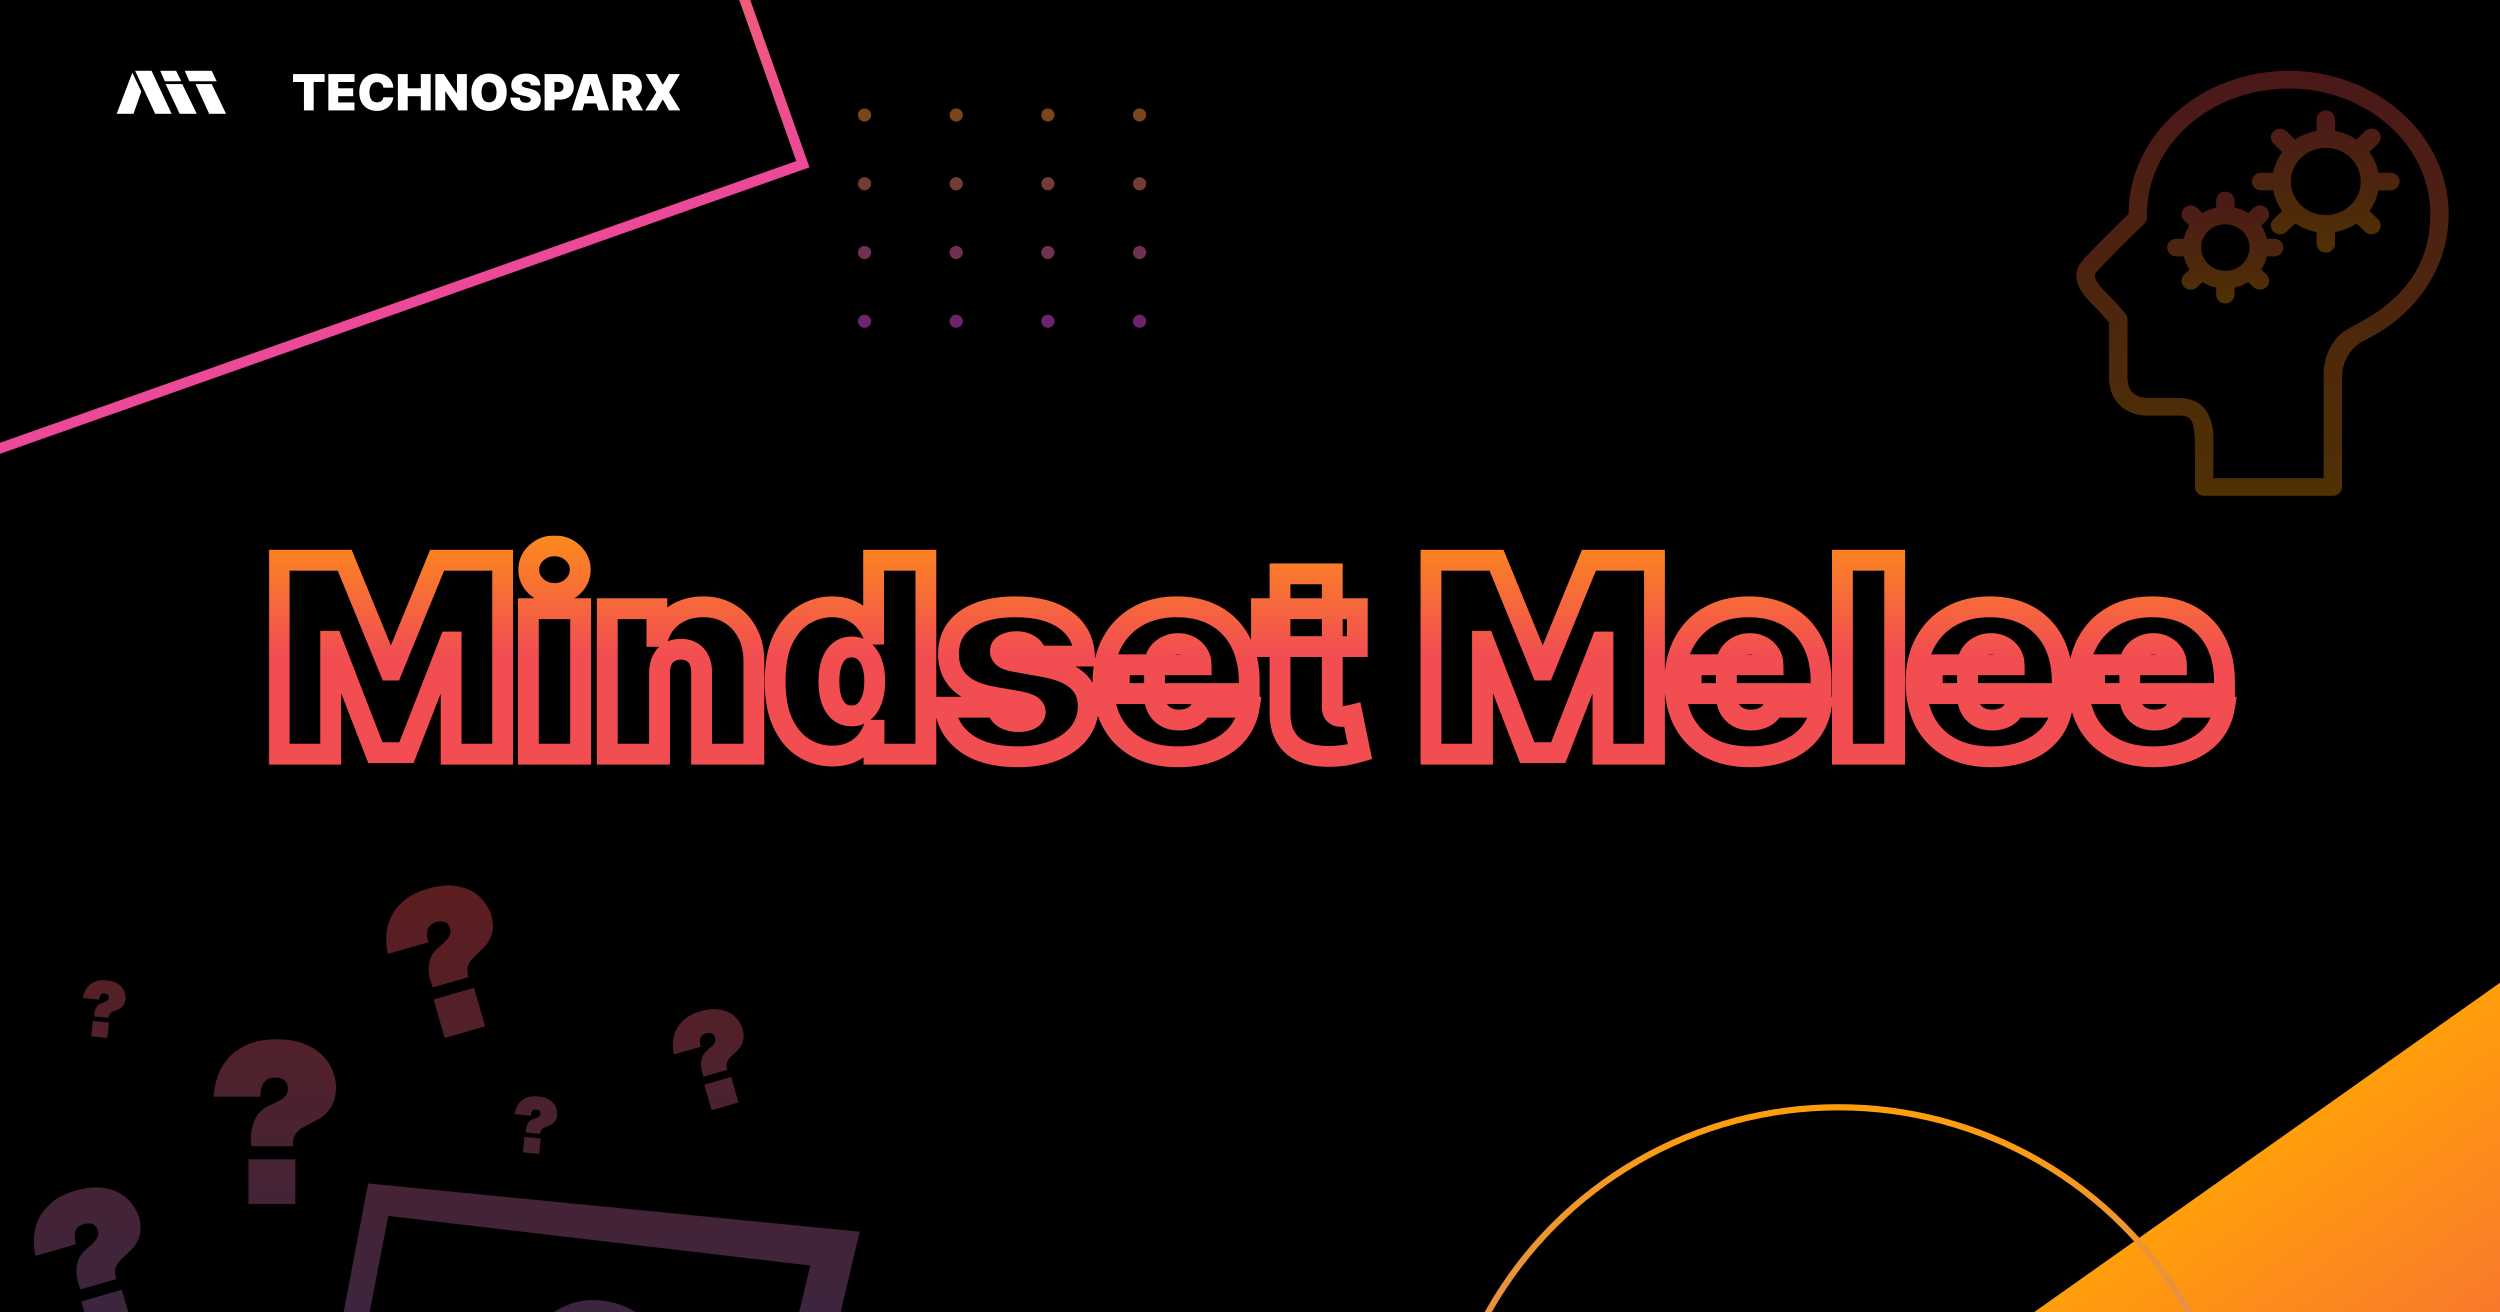 <svg width="1200" height="630" viewBox="0 0 1200 630" fill="none" xmlns="http://www.w3.org/2000/svg">
<rect x="0" y="0" width="1200" height="630" fill="#333333" stroke="none"/>
<g clip-path="url(#clip0_148_347)">
<rect width="1200" height="630" fill="black"/>
<rect x="-427.809" y="-32.484" width="729.486" height="376.173" transform="rotate(-19.485 -427.809 -32.484)" stroke="url(#paint0_linear_148_347)" stroke-width="5"/>
<rect x="883" y="695.827" width="580" height="273.616" transform="rotate(-35.26 883 695.827)" fill="url(#paint1_linear_148_347)"/>
<circle cx="882.5" cy="724.5" r="193" stroke="url(#paint2_linear_148_347)" stroke-width="3"/>
<path opacity="0.49" d="M415 58.364C414.121 58.364 413.367 58.057 412.739 57.443C412.117 56.822 411.811 56.068 411.818 55.182C411.811 54.318 412.117 53.58 412.739 52.966C413.367 52.352 414.121 52.045 415 52.045C415.833 52.045 416.568 52.352 417.205 52.966C417.848 53.58 418.174 54.318 418.182 55.182C418.174 55.773 418.019 56.311 417.716 56.795C417.42 57.273 417.034 57.655 416.557 57.943C416.08 58.224 415.561 58.364 415 58.364ZM459.003 58.364C458.124 58.364 457.37 58.057 456.741 57.443C456.12 56.822 455.813 56.068 455.821 55.182C455.813 54.318 456.12 53.58 456.741 52.966C457.37 52.352 458.124 52.045 459.003 52.045C459.836 52.045 460.571 52.352 461.207 52.966C461.851 53.58 462.177 54.318 462.184 55.182C462.177 55.773 462.021 56.311 461.718 56.795C461.423 57.273 461.037 57.655 460.559 57.943C460.082 58.224 459.563 58.364 459.003 58.364ZM503.005 58.364C502.126 58.364 501.372 58.057 500.744 57.443C500.122 56.822 499.816 56.068 499.823 55.182C499.816 54.318 500.122 53.58 500.744 52.966C501.372 52.352 502.126 52.045 503.005 52.045C503.838 52.045 504.573 52.352 505.21 52.966C505.853 53.58 506.179 54.318 506.187 55.182C506.179 55.773 506.024 56.311 505.721 56.795C505.425 57.273 505.039 57.655 504.562 57.943C504.085 58.224 503.566 58.364 503.005 58.364ZM547.008 58.364C546.129 58.364 545.375 58.057 544.746 57.443C544.125 56.822 543.818 56.068 543.826 55.182C543.818 54.318 544.125 53.58 544.746 52.966C545.375 52.352 546.129 52.045 547.008 52.045C547.841 52.045 548.576 52.352 549.212 52.966C549.856 53.58 550.182 54.318 550.189 55.182C550.182 55.773 550.026 56.311 549.723 56.795C549.428 57.273 549.042 57.655 548.564 57.943C548.087 58.224 547.568 58.364 547.008 58.364ZM415 91.364C414.121 91.364 413.367 91.057 412.739 90.443C412.117 89.822 411.811 89.068 411.818 88.182C411.811 87.318 412.117 86.579 412.739 85.966C413.367 85.352 414.121 85.046 415 85.046C415.833 85.046 416.568 85.352 417.205 85.966C417.848 86.579 418.174 87.318 418.182 88.182C418.174 88.773 418.019 89.311 417.716 89.796C417.42 90.273 417.034 90.655 416.557 90.943C416.08 91.224 415.561 91.364 415 91.364ZM459.003 91.364C458.124 91.364 457.37 91.057 456.741 90.443C456.12 89.822 455.813 89.068 455.821 88.182C455.813 87.318 456.12 86.579 456.741 85.966C457.37 85.352 458.124 85.046 459.003 85.046C459.836 85.046 460.571 85.352 461.207 85.966C461.851 86.579 462.177 87.318 462.184 88.182C462.177 88.773 462.021 89.311 461.718 89.796C461.423 90.273 461.037 90.655 460.559 90.943C460.082 91.224 459.563 91.364 459.003 91.364ZM503.005 91.364C502.126 91.364 501.372 91.057 500.744 90.443C500.122 89.822 499.816 89.068 499.823 88.182C499.816 87.318 500.122 86.579 500.744 85.966C501.372 85.352 502.126 85.046 503.005 85.046C503.838 85.046 504.573 85.352 505.21 85.966C505.853 86.579 506.179 87.318 506.187 88.182C506.179 88.773 506.024 89.311 505.721 89.796C505.425 90.273 505.039 90.655 504.562 90.943C504.085 91.224 503.566 91.364 503.005 91.364ZM547.008 91.364C546.129 91.364 545.375 91.057 544.746 90.443C544.125 89.822 543.818 89.068 543.826 88.182C543.818 87.318 544.125 86.579 544.746 85.966C545.375 85.352 546.129 85.046 547.008 85.046C547.841 85.046 548.576 85.352 549.212 85.966C549.856 86.579 550.182 87.318 550.189 88.182C550.182 88.773 550.026 89.311 549.723 89.796C549.428 90.273 549.042 90.655 548.564 90.943C548.087 91.224 547.568 91.364 547.008 91.364ZM415 124.364C414.121 124.364 413.367 124.057 412.739 123.443C412.117 122.822 411.811 122.068 411.818 121.182C411.811 120.318 412.117 119.58 412.739 118.966C413.367 118.352 414.121 118.045 415 118.045C415.833 118.045 416.568 118.352 417.205 118.966C417.848 119.58 418.174 120.318 418.182 121.182C418.174 121.773 418.019 122.311 417.716 122.795C417.42 123.273 417.034 123.655 416.557 123.943C416.08 124.223 415.561 124.364 415 124.364ZM459.003 124.364C458.124 124.364 457.37 124.057 456.741 123.443C456.12 122.822 455.813 122.068 455.821 121.182C455.813 120.318 456.12 119.58 456.741 118.966C457.37 118.352 458.124 118.045 459.003 118.045C459.836 118.045 460.571 118.352 461.207 118.966C461.851 119.58 462.177 120.318 462.184 121.182C462.177 121.773 462.021 122.311 461.718 122.795C461.423 123.273 461.037 123.655 460.559 123.943C460.082 124.223 459.563 124.364 459.003 124.364ZM503.005 124.364C502.126 124.364 501.372 124.057 500.744 123.443C500.122 122.822 499.816 122.068 499.823 121.182C499.816 120.318 500.122 119.58 500.744 118.966C501.372 118.352 502.126 118.045 503.005 118.045C503.838 118.045 504.573 118.352 505.21 118.966C505.853 119.58 506.179 120.318 506.187 121.182C506.179 121.773 506.024 122.311 505.721 122.795C505.425 123.273 505.039 123.655 504.562 123.943C504.085 124.223 503.566 124.364 503.005 124.364ZM547.008 124.364C546.129 124.364 545.375 124.057 544.746 123.443C544.125 122.822 543.818 122.068 543.826 121.182C543.818 120.318 544.125 119.58 544.746 118.966C545.375 118.352 546.129 118.045 547.008 118.045C547.841 118.045 548.576 118.352 549.212 118.966C549.856 119.58 550.182 120.318 550.189 121.182C550.182 121.773 550.026 122.311 549.723 122.795C549.428 123.273 549.042 123.655 548.564 123.943C548.087 124.223 547.568 124.364 547.008 124.364ZM415 157.364C414.121 157.364 413.367 157.057 412.739 156.443C412.117 155.822 411.811 155.068 411.818 154.182C411.811 153.318 412.117 152.58 412.739 151.966C413.367 151.352 414.121 151.045 415 151.045C415.833 151.045 416.568 151.352 417.205 151.966C417.848 152.58 418.174 153.318 418.182 154.182C418.174 154.773 418.019 155.311 417.716 155.795C417.42 156.273 417.034 156.655 416.557 156.943C416.08 157.223 415.561 157.364 415 157.364ZM459.003 157.364C458.124 157.364 457.37 157.057 456.741 156.443C456.12 155.822 455.813 155.068 455.821 154.182C455.813 153.318 456.12 152.58 456.741 151.966C457.37 151.352 458.124 151.045 459.003 151.045C459.836 151.045 460.571 151.352 461.207 151.966C461.851 152.58 462.177 153.318 462.184 154.182C462.177 154.773 462.021 155.311 461.718 155.795C461.423 156.273 461.037 156.655 460.559 156.943C460.082 157.223 459.563 157.364 459.003 157.364ZM503.005 157.364C502.126 157.364 501.372 157.057 500.744 156.443C500.122 155.822 499.816 155.068 499.823 154.182C499.816 153.318 500.122 152.58 500.744 151.966C501.372 151.352 502.126 151.045 503.005 151.045C503.838 151.045 504.573 151.352 505.21 151.966C505.853 152.58 506.179 153.318 506.187 154.182C506.179 154.773 506.024 155.311 505.721 155.795C505.425 156.273 505.039 156.655 504.562 156.943C504.085 157.223 503.566 157.364 503.005 157.364ZM547.008 157.364C546.129 157.364 545.375 157.057 544.746 156.443C544.125 155.822 543.818 155.068 543.826 154.182C543.818 153.318 544.125 152.58 544.746 151.966C545.375 151.352 546.129 151.045 547.008 151.045C547.841 151.045 548.576 151.352 549.212 151.966C549.856 152.58 550.182 153.318 550.189 154.182C550.182 154.773 550.026 155.311 549.723 155.795C549.428 156.273 549.042 156.655 548.564 156.943C548.087 157.223 547.568 157.364 547.008 157.364Z" fill="url(#paint3_linear_148_347)"/>
<mask id="path-5-outside-1_148_347" maskUnits="userSpaceOnUse" x="129" y="257" width="945" height="112" fill="black">
<rect fill="white" x="129" y="257" width="945" height="112"/>
<path d="M134 268.909H165.455L187.091 321.636H188.182L209.818 268.909H241.273V362H216.545V308.182H215.818L195.091 361.273H180.182L159.455 307.818H158.727V362H134V268.909ZM253.614 362V292.182H278.705V362H253.614ZM266.159 284.909C262.765 284.909 259.856 283.788 257.432 281.545C255.008 279.303 253.795 276.606 253.795 273.455C253.795 270.303 255.008 267.606 257.432 265.364C259.856 263.121 262.765 262 266.159 262C269.583 262 272.492 263.121 274.886 265.364C277.311 267.606 278.523 270.303 278.523 273.455C278.523 276.606 277.311 279.303 274.886 281.545C272.492 283.788 269.583 284.909 266.159 284.909ZM316.58 322.727V362H291.489V292.182H315.307V305.455H316.034C317.549 301.03 320.216 297.561 324.034 295.045C327.883 292.53 332.367 291.273 337.489 291.273C342.428 291.273 346.716 292.409 350.352 294.682C354.019 296.924 356.852 300.015 358.852 303.955C360.883 307.894 361.883 312.394 361.852 317.455V362H336.761V322.727C336.792 319.273 335.913 316.561 334.125 314.591C332.367 312.621 329.913 311.636 326.761 311.636C324.701 311.636 322.898 312.091 321.352 313C319.837 313.879 318.67 315.152 317.852 316.818C317.034 318.455 316.61 320.424 316.58 322.727ZM399.511 362.909C394.542 362.909 389.966 361.606 385.784 359C381.633 356.394 378.299 352.439 375.784 347.136C373.299 341.833 372.057 335.152 372.057 327.091C372.057 318.667 373.36 311.818 375.966 306.545C378.602 301.273 381.996 297.409 386.148 294.955C390.33 292.5 394.723 291.273 399.33 291.273C402.784 291.273 405.814 291.879 408.42 293.091C411.027 294.273 413.208 295.864 414.966 297.864C416.723 299.833 418.057 302 418.966 304.364H419.33V268.909H444.42V362H419.511V350.545H418.966C417.996 352.909 416.602 355.03 414.784 356.909C412.996 358.758 410.814 360.227 408.239 361.318C405.693 362.379 402.784 362.909 399.511 362.909ZM408.784 343.636C411.087 343.636 413.057 342.97 414.693 341.636C416.36 340.273 417.633 338.364 418.511 335.909C419.42 333.424 419.875 330.485 419.875 327.091C419.875 323.636 419.42 320.682 418.511 318.227C417.633 315.742 416.36 313.848 414.693 312.545C413.057 311.212 411.087 310.545 408.784 310.545C406.481 310.545 404.511 311.212 402.875 312.545C401.269 313.848 400.027 315.742 399.148 318.227C398.299 320.682 397.875 323.636 397.875 327.091C397.875 330.545 398.299 333.515 399.148 336C400.027 338.455 401.269 340.348 402.875 341.682C404.511 342.985 406.481 343.636 408.784 343.636ZM520.557 314.909H497.466C497.345 313.485 496.845 312.258 495.966 311.227C495.087 310.197 493.951 309.409 492.557 308.864C491.193 308.288 489.678 308 488.011 308C485.86 308 484.011 308.394 482.466 309.182C480.92 309.97 480.163 311.091 480.193 312.545C480.163 313.576 480.602 314.53 481.511 315.409C482.451 316.288 484.254 316.97 486.92 317.455L501.102 320C508.254 321.303 513.572 323.5 517.057 326.591C520.572 329.652 522.345 333.758 522.375 338.909C522.345 343.879 520.86 348.197 517.92 351.864C515.011 355.5 511.027 358.318 505.966 360.318C500.936 362.288 495.193 363.273 488.739 363.273C478.072 363.273 469.723 361.091 463.693 356.727C457.693 352.364 454.345 346.606 453.648 339.455H478.557C478.89 341.667 479.981 343.379 481.83 344.591C483.708 345.773 486.072 346.364 488.92 346.364C491.223 346.364 493.117 345.97 494.602 345.182C496.117 344.394 496.89 343.273 496.92 341.818C496.89 340.485 496.223 339.424 494.92 338.636C493.648 337.848 491.648 337.212 488.92 336.727L476.557 334.545C469.436 333.303 464.102 330.939 460.557 327.455C457.011 323.97 455.254 319.485 455.284 314C455.254 309.152 456.527 305.045 459.102 301.682C461.708 298.288 465.42 295.712 470.239 293.955C475.087 292.167 480.83 291.273 487.466 291.273C497.557 291.273 505.511 293.364 511.33 297.545C517.178 301.727 520.254 307.515 520.557 314.909ZM565.443 363.273C557.989 363.273 551.564 361.848 546.17 359C540.807 356.121 536.67 352 533.761 346.636C530.883 341.242 529.443 334.788 529.443 327.273C529.443 320.061 530.898 313.758 533.807 308.364C536.716 302.97 540.822 298.773 546.125 295.773C551.428 292.773 557.686 291.273 564.898 291.273C570.17 291.273 574.943 292.091 579.216 293.727C583.489 295.364 587.14 297.742 590.17 300.864C593.201 303.955 595.534 307.712 597.17 312.136C598.807 316.561 599.625 321.545 599.625 327.091V332.909H537.261V319.091H576.534C576.504 317.091 575.989 315.333 574.989 313.818C574.019 312.273 572.701 311.076 571.034 310.227C569.398 309.348 567.534 308.909 565.443 308.909C563.413 308.909 561.549 309.348 559.852 310.227C558.155 311.076 556.792 312.258 555.761 313.773C554.761 315.288 554.231 317.061 554.17 319.091V334C554.17 336.242 554.64 338.242 555.58 340C556.519 341.758 557.867 343.136 559.625 344.136C561.383 345.136 563.504 345.636 565.989 345.636C567.716 345.636 569.292 345.394 570.716 344.909C572.17 344.424 573.413 343.727 574.443 342.818C575.473 341.879 576.231 340.758 576.716 339.455H599.625C598.837 344.303 596.973 348.515 594.034 352.091C591.095 355.636 587.201 358.394 582.352 360.364C577.534 362.303 571.898 363.273 565.443 363.273ZM651.5 292.182V310.364H605.5V292.182H651.5ZM614.409 275.455H639.5V339.545C639.5 340.515 639.667 341.333 640 342C640.333 342.636 640.848 343.121 641.545 343.455C642.242 343.758 643.136 343.909 644.227 343.909C644.985 343.909 645.864 343.818 646.864 343.636C647.894 343.455 648.652 343.303 649.136 343.182L652.773 360.818C651.652 361.152 650.045 361.561 647.955 362.045C645.894 362.53 643.439 362.848 640.591 363C634.833 363.303 630 362.712 626.091 361.227C622.182 359.712 619.242 357.333 617.273 354.091C615.303 350.848 614.348 346.788 614.409 341.909V275.455ZM686.875 268.909H718.33L739.966 321.636H741.057L762.693 268.909H794.148V362H769.42V308.182H768.693L747.966 361.273H733.057L712.33 307.818H711.602V362H686.875V268.909ZM839.943 363.273C832.489 363.273 826.064 361.848 820.67 359C815.307 356.121 811.17 352 808.261 346.636C805.383 341.242 803.943 334.788 803.943 327.273C803.943 320.061 805.398 313.758 808.307 308.364C811.216 302.97 815.322 298.773 820.625 295.773C825.928 292.773 832.186 291.273 839.398 291.273C844.67 291.273 849.443 292.091 853.716 293.727C857.989 295.364 861.64 297.742 864.67 300.864C867.701 303.955 870.034 307.712 871.67 312.136C873.307 316.561 874.125 321.545 874.125 327.091V332.909H811.761V319.091H851.034C851.004 317.091 850.489 315.333 849.489 313.818C848.519 312.273 847.201 311.076 845.534 310.227C843.898 309.348 842.034 308.909 839.943 308.909C837.913 308.909 836.049 309.348 834.352 310.227C832.655 311.076 831.292 312.258 830.261 313.773C829.261 315.288 828.731 317.061 828.67 319.091V334C828.67 336.242 829.14 338.242 830.08 340C831.019 341.758 832.367 343.136 834.125 344.136C835.883 345.136 838.004 345.636 840.489 345.636C842.216 345.636 843.792 345.394 845.216 344.909C846.67 344.424 847.913 343.727 848.943 342.818C849.973 341.879 850.731 340.758 851.216 339.455H874.125C873.337 344.303 871.473 348.515 868.534 352.091C865.595 355.636 861.701 358.394 856.852 360.364C852.034 362.303 846.398 363.273 839.943 363.273ZM909.455 268.909V362H884.364V268.909H909.455ZM955.693 363.273C948.239 363.273 941.814 361.848 936.42 359C931.057 356.121 926.92 352 924.011 346.636C921.133 341.242 919.693 334.788 919.693 327.273C919.693 320.061 921.148 313.758 924.057 308.364C926.966 302.97 931.072 298.773 936.375 295.773C941.678 292.773 947.936 291.273 955.148 291.273C960.42 291.273 965.193 292.091 969.466 293.727C973.739 295.364 977.39 297.742 980.42 300.864C983.451 303.955 985.784 307.712 987.42 312.136C989.057 316.561 989.875 321.545 989.875 327.091V332.909H927.511V319.091H966.784C966.754 317.091 966.239 315.333 965.239 313.818C964.269 312.273 962.951 311.076 961.284 310.227C959.648 309.348 957.784 308.909 955.693 308.909C953.663 308.909 951.799 309.348 950.102 310.227C948.405 311.076 947.042 312.258 946.011 313.773C945.011 315.288 944.481 317.061 944.42 319.091V334C944.42 336.242 944.89 338.242 945.83 340C946.769 341.758 948.117 343.136 949.875 344.136C951.633 345.136 953.754 345.636 956.239 345.636C957.966 345.636 959.542 345.394 960.966 344.909C962.42 344.424 963.663 343.727 964.693 342.818C965.723 341.879 966.481 340.758 966.966 339.455H989.875C989.087 344.303 987.223 348.515 984.284 352.091C981.345 355.636 977.451 358.394 972.602 360.364C967.784 362.303 962.148 363.273 955.693 363.273ZM1033.57 363.273C1026.11 363.273 1019.69 361.848 1014.3 359C1008.93 356.121 1004.8 352 1001.89 346.636C999.008 341.242 997.568 334.788 997.568 327.273C997.568 320.061 999.023 313.758 1001.93 308.364C1004.84 302.97 1008.95 298.773 1014.25 295.773C1019.55 292.773 1025.81 291.273 1033.02 291.273C1038.3 291.273 1043.07 292.091 1047.34 293.727C1051.61 295.364 1055.27 297.742 1058.3 300.864C1061.33 303.955 1063.66 307.712 1065.3 312.136C1066.93 316.561 1067.75 321.545 1067.75 327.091V332.909H1005.39V319.091H1044.66C1044.63 317.091 1044.11 315.333 1043.11 313.818C1042.14 312.273 1040.83 311.076 1039.16 310.227C1037.52 309.348 1035.66 308.909 1033.57 308.909C1031.54 308.909 1029.67 309.348 1027.98 310.227C1026.28 311.076 1024.92 312.258 1023.89 313.773C1022.89 315.288 1022.36 317.061 1022.3 319.091V334C1022.3 336.242 1022.77 338.242 1023.7 340C1024.64 341.758 1025.99 343.136 1027.75 344.136C1029.51 345.136 1031.63 345.636 1034.11 345.636C1035.84 345.636 1037.42 345.394 1038.84 344.909C1040.3 344.424 1041.54 343.727 1042.57 342.818C1043.6 341.879 1044.36 340.758 1044.84 339.455H1067.75C1066.96 344.303 1065.1 348.515 1062.16 352.091C1059.22 355.636 1055.33 358.394 1050.48 360.364C1045.66 362.303 1040.02 363.273 1033.57 363.273Z"/>
</mask>
<path d="M134 268.909V263.909H129V268.909H134ZM165.455 268.909L170.08 267.011L168.807 263.909H165.455V268.909ZM187.091 321.636L182.465 323.534L183.738 326.636H187.091V321.636ZM188.182 321.636V326.636H191.535L192.808 323.534L188.182 321.636ZM209.818 268.909V263.909H206.465L205.192 267.011L209.818 268.909ZM241.273 268.909H246.273V263.909H241.273V268.909ZM241.273 362V367H246.273V362H241.273ZM216.545 362H211.545V367H216.545V362ZM216.545 308.182H221.545V303.182H216.545V308.182ZM215.818 308.182V303.182H212.403L211.161 306.363L215.818 308.182ZM195.091 361.273V366.273H198.506L199.749 363.091L195.091 361.273ZM180.182 361.273L175.52 363.08L176.758 366.273H180.182V361.273ZM159.455 307.818L164.116 306.011L162.878 302.818H159.455V307.818ZM158.727 307.818V302.818H153.727V307.818H158.727ZM158.727 362V367H163.727V362H158.727ZM134 362H129V367H134V362ZM134 273.909H165.455V263.909H134V273.909ZM160.829 270.807L182.465 323.534L191.717 319.738L170.08 267.011L160.829 270.807ZM187.091 326.636H188.182V316.636H187.091V326.636ZM192.808 323.534L214.444 270.807L205.192 267.011L183.556 319.738L192.808 323.534ZM209.818 273.909H241.273V263.909H209.818V273.909ZM236.273 268.909V362H246.273V268.909H236.273ZM241.273 357H216.545V367H241.273V357ZM221.545 362V308.182H211.545V362H221.545ZM216.545 303.182H215.818V313.182H216.545V303.182ZM211.161 306.363L190.433 359.454L199.749 363.091L220.476 310L211.161 306.363ZM195.091 356.273H180.182V366.273H195.091V356.273ZM184.844 359.465L164.116 306.011L154.793 309.626L175.52 363.08L184.844 359.465ZM159.455 302.818H158.727V312.818H159.455V302.818ZM153.727 307.818V362H163.727V307.818H153.727ZM158.727 357H134V367H158.727V357ZM139 362V268.909H129V362H139ZM253.614 362H248.614V367H253.614V362ZM253.614 292.182V287.182H248.614V292.182H253.614ZM278.705 292.182H283.705V287.182H278.705V292.182ZM278.705 362V367H283.705V362H278.705ZM257.432 281.545L254.037 285.216L254.037 285.216L257.432 281.545ZM257.432 265.364L254.037 261.693L254.037 261.693L257.432 265.364ZM274.886 265.364L271.468 269.013L271.48 269.023L271.491 269.034L274.886 265.364ZM274.886 281.545L271.491 277.875L271.48 277.886L271.468 277.896L274.886 281.545ZM258.614 362V292.182H248.614V362H258.614ZM253.614 297.182H278.705V287.182H253.614V297.182ZM273.705 292.182V362H283.705V292.182H273.705ZM278.705 357H253.614V367H278.705V357ZM266.159 279.909C263.985 279.909 262.299 279.237 260.827 277.875L254.037 285.216C257.413 288.339 261.545 289.909 266.159 289.909V279.909ZM260.827 277.875C259.371 276.528 258.795 275.139 258.795 273.455H248.795C248.795 278.073 250.644 282.078 254.037 285.216L260.827 277.875ZM258.795 273.455C258.795 271.77 259.371 270.381 260.827 269.034L254.037 261.693C250.644 264.831 248.795 268.836 248.795 273.455H258.795ZM260.827 269.034C262.299 267.672 263.985 267 266.159 267V257C261.545 257 257.413 258.57 254.037 261.693L260.827 269.034ZM266.159 267C268.375 267 270.045 267.679 271.468 269.013L278.305 261.715C274.94 258.563 270.791 257 266.159 257V267ZM271.491 269.034C272.948 270.381 273.523 271.77 273.523 273.455H283.523C283.523 268.836 281.674 264.831 278.282 261.693L271.491 269.034ZM273.523 273.455C273.523 275.139 272.948 276.528 271.491 277.875L278.282 285.216C281.674 282.078 283.523 278.073 283.523 273.455H273.523ZM271.468 277.896C270.045 279.23 268.375 279.909 266.159 279.909V289.909C270.791 289.909 274.94 288.346 278.305 285.195L271.468 277.896ZM316.58 322.727L311.58 322.661L311.58 322.694V322.727H316.58ZM316.58 362V367H321.58V362H316.58ZM291.489 362H286.489V367H291.489V362ZM291.489 292.182V287.182H286.489V292.182H291.489ZM315.307 292.182H320.307V287.182H315.307V292.182ZM315.307 305.455H310.307V310.455H315.307V305.455ZM316.034 305.455V310.455H319.607L320.764 307.075L316.034 305.455ZM324.034 295.045L321.299 290.86L321.291 290.865L321.284 290.87L324.034 295.045ZM350.352 294.682L347.702 298.922L347.723 298.935L347.744 298.947L350.352 294.682ZM358.852 303.955L354.394 306.218L354.401 306.232L354.408 306.245L358.852 303.955ZM361.852 317.455L356.852 317.425L356.852 317.44V317.455H361.852ZM361.852 362V367H366.852V362H361.852ZM336.761 362H331.761V367H336.761V362ZM336.761 322.727L331.762 322.683L331.761 322.705V322.727H336.761ZM334.125 314.591L330.394 317.92L330.408 317.936L330.423 317.951L334.125 314.591ZM321.352 313L323.861 317.325L323.874 317.317L323.887 317.31L321.352 313ZM317.852 316.818L322.324 319.054L322.333 319.038L322.341 319.022L317.852 316.818ZM311.58 322.727V362H321.58V322.727H311.58ZM316.58 357H291.489V367H316.58V357ZM296.489 362V292.182H286.489V362H296.489ZM291.489 297.182H315.307V287.182H291.489V297.182ZM310.307 292.182V305.455H320.307V292.182H310.307ZM315.307 310.455H316.034V300.455H315.307V310.455ZM320.764 307.075C321.93 303.672 323.914 301.112 326.785 299.221L321.284 290.87C316.518 294.009 313.169 298.389 311.304 303.835L320.764 307.075ZM326.769 299.231C329.714 297.307 333.224 296.273 337.489 296.273V286.273C331.51 286.273 326.051 287.754 321.299 290.86L326.769 299.231ZM337.489 296.273C341.636 296.273 344.975 297.218 347.702 298.922L353.002 290.442C348.456 287.601 343.22 286.273 337.489 286.273V296.273ZM347.744 298.947C350.597 300.693 352.801 303.08 354.394 306.218L363.311 301.691C360.904 296.95 357.441 293.156 352.961 290.416L347.744 298.947ZM354.408 306.245C356.019 309.371 356.879 313.056 356.852 317.425L366.852 317.484C366.887 311.732 365.746 306.417 363.297 301.664L354.408 306.245ZM356.852 317.455V362H366.852V317.455H356.852ZM361.852 357H336.761V367H361.852V357ZM341.761 362V322.727H331.761V362H341.761ZM341.761 322.771C341.799 318.446 340.689 314.383 337.827 311.23L330.423 317.951C331.137 318.738 331.784 320.099 331.762 322.683L341.761 322.771ZM337.856 311.262C334.966 308.023 331.036 306.636 326.761 306.636V316.636C328.79 316.636 329.769 317.219 330.394 317.92L337.856 311.262ZM326.761 306.636C323.944 306.636 321.24 307.265 318.817 308.69L323.887 317.31C324.556 316.917 325.457 316.636 326.761 316.636V306.636ZM318.844 308.675C316.421 310.08 314.59 312.117 313.364 314.615L322.341 319.022C322.751 318.186 323.253 317.678 323.861 317.325L318.844 308.675ZM313.38 314.582C312.149 317.044 311.618 319.794 311.58 322.661L321.579 322.793C321.602 321.054 321.919 319.865 322.324 319.054L313.38 314.582ZM385.784 359L383.126 363.235L383.133 363.239L383.14 363.243L385.784 359ZM375.784 347.136L371.256 349.258L371.261 349.268L371.266 349.279L375.784 347.136ZM375.966 306.545L371.494 304.309L371.489 304.32L371.484 304.33L375.966 306.545ZM386.148 294.955L383.617 290.642L383.61 290.646L383.603 290.651L386.148 294.955ZM408.42 293.091L406.312 297.625L406.334 297.635L406.355 297.645L408.42 293.091ZM414.966 297.864L411.21 301.164L411.223 301.178L411.235 301.193L414.966 297.864ZM418.966 304.364L414.299 306.159L415.532 309.364H418.966V304.364ZM419.33 304.364V309.364H424.33V304.364H419.33ZM419.33 268.909V263.909H414.33V268.909H419.33ZM444.42 268.909H449.42V263.909H444.42V268.909ZM444.42 362V367H449.42V362H444.42ZM419.511 362H414.511V367H419.511V362ZM419.511 350.545H424.511V345.545H419.511V350.545ZM418.966 350.545V345.545H415.613L414.34 348.648L418.966 350.545ZM414.784 356.909L411.191 353.432L411.19 353.433L414.784 356.909ZM408.239 361.318L410.162 365.934L410.175 365.928L410.189 365.922L408.239 361.318ZM414.693 341.636L417.852 345.513L417.859 345.506L414.693 341.636ZM418.511 335.909L413.816 334.191L413.81 334.207L413.804 334.224L418.511 335.909ZM418.511 318.227L413.797 319.894L413.81 319.929L413.823 319.964L418.511 318.227ZM414.693 312.545L411.535 316.422L411.574 316.453L411.614 316.484L414.693 312.545ZM402.875 312.545L406.025 316.428L406.033 316.422L402.875 312.545ZM399.148 318.227L394.434 316.56L394.428 316.577L394.422 316.594L399.148 318.227ZM399.148 336L394.416 337.616L394.428 337.651L394.44 337.685L399.148 336ZM402.875 341.682L399.681 345.529L399.72 345.561L399.76 345.593L402.875 341.682ZM399.511 357.909C395.468 357.909 391.81 356.864 388.429 354.757L383.14 363.243C388.122 366.348 393.615 367.909 399.511 367.909V357.909ZM388.442 354.765C385.244 352.758 382.49 349.608 380.302 344.994L371.266 349.279C374.108 355.271 378.021 360.03 383.126 363.235L388.442 354.765ZM380.312 345.015C378.232 340.577 377.057 334.678 377.057 327.091H367.057C367.057 335.625 368.366 343.09 371.256 349.258L380.312 345.015ZM377.057 327.091C377.057 319.126 378.297 313.113 380.448 308.761L371.484 304.33C368.422 310.524 367.057 318.208 367.057 327.091H377.057ZM380.438 308.782C382.74 304.177 385.536 301.125 388.692 299.259L383.603 290.651C378.456 293.694 374.464 298.369 371.494 304.309L380.438 308.782ZM388.679 299.267C392.135 297.238 395.661 296.273 399.33 296.273V286.273C393.786 286.273 388.524 287.762 383.617 290.642L388.679 299.267ZM399.33 296.273C402.2 296.273 404.486 296.775 406.312 297.625L410.529 288.557C407.143 286.982 403.368 286.273 399.33 286.273V296.273ZM406.355 297.645C408.364 298.556 409.955 299.736 411.21 301.164L418.722 294.563C416.462 291.991 413.689 289.99 410.485 288.537L406.355 297.645ZM411.235 301.193C412.608 302.731 413.616 304.382 414.299 306.159L423.633 302.569C422.498 299.618 420.839 296.936 418.697 294.535L411.235 301.193ZM418.966 309.364H419.33V299.364H418.966V309.364ZM424.33 304.364V268.909H414.33V304.364H424.33ZM419.33 273.909H444.42V263.909H419.33V273.909ZM439.42 268.909V362H449.42V268.909H439.42ZM444.42 357H419.511V367H444.42V357ZM424.511 362V350.545H414.511V362H424.511ZM419.511 345.545H418.966V355.545H419.511V345.545ZM414.34 348.648C413.617 350.41 412.578 351.998 411.191 353.432L418.377 360.386C420.626 358.062 422.375 355.408 423.592 352.443L414.34 348.648ZM411.19 353.433C409.909 354.758 408.301 355.862 406.289 356.714L410.189 365.922C413.328 364.593 416.084 362.757 418.378 360.385L411.19 353.433ZM406.316 356.703C404.482 357.467 402.245 357.909 399.511 357.909V367.909C403.323 367.909 406.904 367.291 410.162 365.934L406.316 356.703ZM408.784 348.636C412.126 348.636 415.24 347.641 417.852 345.513L411.535 337.76C410.874 338.299 410.048 338.636 408.784 338.636V348.636ZM417.859 345.506C420.363 343.457 422.099 340.723 423.219 337.594L413.804 334.224C413.167 336.004 412.356 337.088 411.527 337.767L417.859 345.506ZM423.207 337.627C424.365 334.461 424.875 330.913 424.875 327.091H414.875C414.875 330.057 414.476 332.388 413.816 334.191L423.207 337.627ZM424.875 327.091C424.875 323.222 424.369 319.647 423.2 316.491L413.823 319.964C414.472 321.716 414.875 324.05 414.875 327.091H424.875ZM423.225 316.56C422.107 313.398 420.354 310.625 417.773 308.606L411.614 316.484C412.365 317.072 413.158 318.087 413.797 319.894L423.225 316.56ZM417.852 308.669C415.24 306.541 412.126 305.545 408.784 305.545V315.545C410.048 315.545 410.874 315.883 411.535 316.422L417.852 308.669ZM408.784 305.545C405.442 305.545 402.328 306.541 399.717 308.669L406.033 316.422C406.694 315.883 407.52 315.545 408.784 315.545V305.545ZM399.725 308.663C397.232 310.685 395.537 313.442 394.434 316.56L403.862 319.894C404.516 318.043 405.306 317.012 406.025 316.428L399.725 308.663ZM394.422 316.594C393.343 319.715 392.875 323.253 392.875 327.091H402.875C402.875 324.02 403.255 321.649 403.873 319.861L394.422 316.594ZM392.875 327.091C392.875 330.932 393.344 334.476 394.416 337.616L403.879 334.384C403.255 332.554 402.875 330.159 402.875 327.091H392.875ZM394.44 337.685C395.547 340.775 397.234 343.497 399.681 345.529L406.069 337.835C405.304 337.2 404.506 336.134 403.855 334.315L394.44 337.685ZM399.76 345.593C402.372 347.673 405.471 348.636 408.784 348.636V338.636C407.491 338.636 406.65 338.297 405.99 337.77L399.76 345.593ZM520.557 314.909V319.909H525.766L525.553 314.704L520.557 314.909ZM497.466 314.909L492.484 315.333L492.873 319.909H497.466V314.909ZM495.966 311.227L499.77 307.983L499.77 307.983L495.966 311.227ZM492.557 308.864L490.612 313.47L490.673 313.496L490.735 313.52L492.557 308.864ZM482.466 309.182L480.195 304.727L480.195 304.727L482.466 309.182ZM480.193 312.545L485.191 312.692L485.195 312.567L485.192 312.441L480.193 312.545ZM481.511 315.409L478.036 319.004L478.066 319.032L478.096 319.06L481.511 315.409ZM486.92 317.455L486.026 322.374L486.037 322.376L486.92 317.455ZM501.102 320L501.999 315.081L501.986 315.079L501.102 320ZM517.057 326.591L513.739 330.332L513.756 330.347L513.774 330.362L517.057 326.591ZM522.375 338.909L527.375 338.94L527.375 338.91L527.375 338.88L522.375 338.909ZM517.92 351.864L514.019 348.736L514.016 348.74L517.92 351.864ZM505.966 360.318L507.789 364.974L507.796 364.971L507.804 364.968L505.966 360.318ZM463.693 356.727L460.752 360.771L460.762 360.778L463.693 356.727ZM453.648 339.455V334.455H448.137L448.671 339.94L453.648 339.455ZM478.557 339.455L483.501 338.71L482.86 334.455H478.557V339.455ZM481.83 344.591L479.088 348.772L479.127 348.798L479.167 348.823L481.83 344.591ZM494.602 345.182L492.296 340.746L492.277 340.755L492.259 340.765L494.602 345.182ZM496.92 341.818L501.919 341.922L501.922 341.813L501.919 341.705L496.92 341.818ZM494.92 338.636L492.289 342.888L492.311 342.901L492.333 342.915L494.92 338.636ZM488.92 336.727L489.796 331.804L489.789 331.803L488.92 336.727ZM476.557 334.545L477.426 329.622L477.416 329.62L476.557 334.545ZM460.557 327.455L464.062 323.889L464.062 323.889L460.557 327.455ZM455.284 314L460.284 314.028L460.284 313.998L460.284 313.969L455.284 314ZM459.102 301.682L455.137 298.637L455.133 298.642L459.102 301.682ZM470.239 293.955L471.952 298.652L471.96 298.649L471.969 298.646L470.239 293.955ZM511.33 297.545L508.411 301.606L508.421 301.613L511.33 297.545ZM520.557 309.909H497.466V319.909H520.557V309.909ZM502.448 314.485C502.243 312.082 501.365 309.853 499.77 307.983L492.162 314.472C492.324 314.662 492.446 314.888 492.484 315.333L502.448 314.485ZM499.77 307.983C498.302 306.262 496.457 305.021 494.379 304.207L490.735 313.52C491.444 313.797 491.872 314.132 492.162 314.472L499.77 307.983ZM494.502 304.257C492.45 303.391 490.262 303 488.011 303V313C489.094 313 489.937 313.185 490.612 313.47L494.502 304.257ZM488.011 303C485.256 303 482.593 303.505 480.195 304.727L484.737 313.636C485.43 313.283 486.463 313 488.011 313V303ZM480.195 304.727C478.876 305.4 477.564 306.382 476.596 307.814C475.594 309.297 475.159 310.971 475.194 312.65L485.192 312.441C485.194 312.529 485.185 312.682 485.13 312.876C485.075 313.072 484.987 313.257 484.882 313.413C484.671 313.724 484.511 313.752 484.737 313.636L480.195 304.727ZM475.195 312.398C475.115 315.145 476.363 317.387 478.036 319.004L484.986 311.814C484.889 311.72 484.956 311.756 485.042 311.943C485.138 312.153 485.199 312.421 485.191 312.692L475.195 312.398ZM478.096 319.06C480.171 321.002 483.254 321.87 486.026 322.374L487.815 312.535C486.67 312.327 485.867 312.103 485.337 311.903C484.77 311.689 484.744 311.586 484.927 311.758L478.096 319.06ZM486.037 322.376L500.219 324.921L501.986 315.079L487.804 312.533L486.037 322.376ZM500.206 324.919C506.919 326.142 511.22 328.097 513.739 330.332L520.375 322.85C515.924 318.903 509.588 316.464 501.999 315.081L500.206 324.919ZM513.774 330.362C516.084 332.374 517.352 335.053 517.375 338.939L527.375 338.88C527.337 332.462 525.06 326.929 520.34 322.82L513.774 330.362ZM517.375 338.879C517.351 342.791 516.212 346.001 514.019 348.736L521.822 354.991C525.508 350.393 527.338 344.966 527.375 338.94L517.375 338.879ZM514.016 348.74C511.737 351.589 508.516 353.934 504.128 355.668L507.804 364.968C513.537 362.702 518.286 359.411 521.825 354.987L514.016 348.74ZM504.143 355.662C499.795 357.365 494.688 358.273 488.739 358.273V368.273C495.698 368.273 502.077 367.211 507.789 364.974L504.143 355.662ZM488.739 358.273C478.685 358.273 471.504 356.208 466.624 352.677L460.762 360.778C467.943 365.974 477.458 368.273 488.739 368.273V358.273ZM466.634 352.684C461.747 349.13 459.177 344.647 458.624 338.97L448.671 339.94C449.512 348.566 453.639 355.598 460.752 360.771L466.634 352.684ZM453.648 344.455H478.557V334.455H453.648V344.455ZM473.613 340.2C474.155 343.799 476.033 346.769 479.088 348.772L484.571 340.41C483.929 339.988 483.625 339.535 483.501 338.71L473.613 340.2ZM479.167 348.823C482.04 350.631 485.393 351.364 488.92 351.364V341.364C486.75 341.364 485.376 340.915 484.492 340.359L479.167 348.823ZM488.92 351.364C491.753 351.364 494.522 350.885 496.946 349.599L492.259 340.765C491.713 341.055 490.694 341.364 488.92 341.364V351.364ZM496.909 349.618C499.707 348.163 501.844 345.557 501.919 341.922L491.922 341.714C491.923 341.645 491.935 341.519 491.985 341.358C492.036 341.196 492.112 341.043 492.201 340.913C492.382 340.651 492.509 340.635 492.296 340.746L496.909 349.618ZM501.919 341.705C501.844 338.395 500.03 335.883 497.508 334.358L492.333 342.915C492.459 342.991 492.326 342.941 492.165 342.684C492.086 342.558 492.021 342.415 491.978 342.267C491.935 342.121 491.923 342.003 491.922 341.932L501.919 341.705ZM497.552 334.385C495.462 333.091 492.708 332.322 489.796 331.804L488.045 341.65C490.588 342.102 491.834 342.606 492.289 342.888L497.552 334.385ZM489.789 331.803L477.426 329.622L475.688 339.469L488.052 341.651L489.789 331.803ZM477.416 329.62C470.862 328.476 466.624 326.407 464.062 323.889L457.052 331.02C461.581 335.472 468.009 338.13 475.697 339.471L477.416 329.62ZM464.062 323.889C461.584 321.453 460.26 318.316 460.284 314.028L450.284 313.972C450.247 320.654 452.439 326.486 457.052 331.02L464.062 323.889ZM460.284 313.969C460.26 310.062 461.266 307.08 463.072 304.722L455.133 298.642C451.787 303.011 450.248 308.241 450.284 314.031L460.284 313.969ZM463.068 304.727C464.989 302.225 467.847 300.149 471.952 298.652L468.525 289.257C462.994 291.275 458.427 294.351 455.137 298.637L463.068 304.727ZM471.969 298.646C476.131 297.111 481.26 296.273 487.466 296.273V286.273C480.399 286.273 474.043 287.222 468.509 289.263L471.969 298.646ZM487.466 296.273C496.924 296.273 503.727 298.239 508.411 301.606L514.248 293.485C507.295 288.488 498.19 286.273 487.466 286.273V296.273ZM508.421 301.613C512.973 304.868 515.319 309.208 515.561 315.114L525.553 314.704C525.189 305.823 521.383 298.587 514.238 293.478L508.421 301.613ZM546.17 359L543.806 363.406L543.821 363.414L543.836 363.421L546.17 359ZM533.761 346.636L529.35 348.991L529.358 349.005L529.366 349.02L533.761 346.636ZM533.807 308.364L538.208 310.737L538.208 310.737L533.807 308.364ZM546.125 295.773L548.587 300.125L548.587 300.125L546.125 295.773ZM579.216 293.727L581.004 289.058L581.004 289.058L579.216 293.727ZM590.17 300.864L586.583 304.347L586.592 304.355L586.6 304.364L590.17 300.864ZM597.17 312.136L592.481 313.871L592.481 313.871L597.17 312.136ZM599.625 332.909V337.909H604.625V332.909H599.625ZM537.261 332.909H532.261V337.909H537.261V332.909ZM537.261 319.091V314.091H532.261V319.091H537.261ZM576.534 319.091V324.091H581.61L581.534 319.015L576.534 319.091ZM574.989 313.818L570.753 316.476L570.784 316.524L570.816 316.572L574.989 313.818ZM571.034 310.227L568.668 314.632L568.717 314.658L568.766 314.683L571.034 310.227ZM559.852 310.227L562.088 314.699L562.12 314.684L562.152 314.667L559.852 310.227ZM555.761 313.773L551.627 310.961L551.607 310.99L551.588 311.019L555.761 313.773ZM554.17 319.091L549.173 318.942L549.17 319.016V319.091H554.17ZM555.58 340L551.17 342.357L551.17 342.357L555.58 340ZM559.625 344.136L557.152 348.482L557.152 348.482L559.625 344.136ZM570.716 344.909L569.135 340.166L569.12 340.171L569.105 340.176L570.716 344.909ZM574.443 342.818L577.751 346.567L577.782 346.54L577.812 346.513L574.443 342.818ZM576.716 339.455V334.455H573.241L572.03 337.711L576.716 339.455ZM599.625 339.455L604.56 340.257L605.503 334.455H599.625V339.455ZM594.034 352.091L597.883 355.282L597.89 355.274L597.897 355.266L594.034 352.091ZM582.352 360.364L584.219 365.002L584.227 364.999L584.234 364.996L582.352 360.364ZM565.443 358.273C558.624 358.273 553.037 356.972 548.505 354.579L543.836 363.421C550.092 366.725 557.353 368.273 565.443 368.273V358.273ZM548.535 354.594C544.033 352.178 540.602 348.761 538.157 344.253L529.366 349.02C532.739 355.239 537.58 360.064 543.806 363.406L548.535 354.594ZM538.172 344.282C535.759 339.761 534.443 334.152 534.443 327.273H524.443C524.443 335.423 526.006 342.724 529.35 348.991L538.172 344.282ZM534.443 327.273C534.443 320.742 535.756 315.283 538.208 310.737L529.406 305.99C526.039 312.232 524.443 319.379 524.443 327.273H534.443ZM538.208 310.737C540.672 306.167 544.109 302.658 548.587 300.125L543.663 291.421C537.535 294.887 532.759 299.772 529.406 305.99L538.208 310.737ZM548.587 300.125C553.012 297.621 558.389 296.273 564.898 296.273V286.273C556.982 286.273 549.844 287.924 543.663 291.421L548.587 300.125ZM564.898 296.273C569.651 296.273 573.806 297.009 577.428 298.397L581.004 289.058C576.081 287.172 570.69 286.273 564.898 286.273V296.273ZM577.428 298.397C581.058 299.787 584.085 301.774 586.583 304.347L593.758 297.381C590.195 293.711 585.92 290.941 581.004 289.058L577.428 298.397ZM586.6 304.364C589.094 306.908 591.067 310.048 592.481 313.871L601.86 310.402C600.001 305.377 597.307 301.001 593.741 297.363L586.6 304.364ZM592.481 313.871C593.879 317.652 594.625 322.036 594.625 327.091H604.625C604.625 321.055 603.734 315.469 601.86 310.402L592.481 313.871ZM594.625 327.091V332.909H604.625V327.091H594.625ZM599.625 327.909H537.261V337.909H599.625V327.909ZM542.261 332.909V319.091H532.261V332.909H542.261ZM537.261 324.091H576.534V314.091H537.261V324.091ZM581.534 319.015C581.49 316.162 580.74 313.455 579.162 311.064L570.816 316.572C571.238 317.212 571.517 318.019 571.535 319.167L581.534 319.015ZM579.224 311.161C577.761 308.829 575.754 307.02 573.303 305.771L568.766 314.683C569.647 315.132 570.277 315.716 570.753 316.476L579.224 311.161ZM573.4 305.822C570.949 304.506 568.254 303.909 565.443 303.909V313.909C566.814 313.909 567.847 314.191 568.668 314.632L573.4 305.822ZM565.443 303.909C562.664 303.909 560.005 304.518 557.553 305.787L562.152 314.667C563.094 314.179 564.162 313.909 565.443 313.909V303.909ZM557.616 305.755C555.183 306.972 553.155 308.714 551.627 310.961L559.896 316.584C560.428 315.801 561.128 315.18 562.088 314.699L557.616 305.755ZM551.588 311.019C550.018 313.398 549.258 316.097 549.173 318.942L559.168 319.24C559.205 318.024 559.505 317.178 559.934 316.527L551.588 311.019ZM549.17 319.091V334H559.17V319.091H549.17ZM549.17 334C549.17 336.96 549.797 339.787 551.17 342.357L559.989 337.643C559.484 336.697 559.17 335.525 559.17 334H549.17ZM551.17 342.357C552.561 344.96 554.587 347.023 557.152 348.482L562.098 339.791C561.148 339.25 560.477 338.555 559.989 337.643L551.17 342.357ZM557.152 348.482C559.818 349.999 562.834 350.636 565.989 350.636V340.636C564.174 340.636 562.947 340.274 562.098 339.791L557.152 348.482ZM565.989 350.636C568.184 350.636 570.314 350.328 572.327 349.642L569.105 340.176C568.27 340.46 567.248 340.636 565.989 340.636V350.636ZM572.297 349.653C574.314 348.98 576.163 347.969 577.751 346.567L571.135 339.069C570.663 339.485 570.027 339.868 569.135 340.166L572.297 349.653ZM577.812 346.513C579.429 345.039 580.639 343.249 581.402 341.198L572.03 337.711C571.823 338.266 571.518 338.719 571.074 339.123L577.812 346.513ZM576.716 344.455H599.625V334.455H576.716V344.455ZM594.69 338.653C594.035 342.685 592.515 346.065 590.172 348.916L597.897 355.266C601.432 350.966 603.64 345.922 604.56 340.257L594.69 338.653ZM590.185 348.9C587.84 351.728 584.66 354.029 580.47 355.731L584.234 364.996C589.742 362.758 594.349 359.545 597.883 355.282L590.185 348.9ZM580.485 355.725C576.385 357.376 571.408 358.273 565.443 358.273V368.273C572.387 368.273 578.683 367.231 584.219 365.002L580.485 355.725ZM651.5 292.182H656.5V287.182H651.5V292.182ZM651.5 310.364V315.364H656.5V310.364H651.5ZM605.5 310.364H600.5V315.364H605.5V310.364ZM605.5 292.182V287.182H600.5V292.182H605.5ZM614.409 275.455V270.455H609.409V275.455H614.409ZM639.5 275.455H644.5V270.455H639.5V275.455ZM640 342L635.528 344.236L635.549 344.278L635.571 344.32L640 342ZM641.545 343.455L639.388 347.965L639.469 348.004L639.552 348.04L641.545 343.455ZM646.864 343.636L645.995 338.712L645.982 338.715L645.969 338.717L646.864 343.636ZM649.136 343.182L654.033 342.172L652.981 337.067L647.924 338.331L649.136 343.182ZM652.773 360.818L654.198 365.611L658.596 364.303L657.67 359.808L652.773 360.818ZM647.955 362.045L646.825 357.175L646.817 357.177L646.809 357.178L647.955 362.045ZM640.591 363L640.854 367.993L640.856 367.993L640.591 363ZM626.091 361.227L624.284 365.889L624.3 365.895L624.315 365.901L626.091 361.227ZM617.273 354.091L612.999 356.687L612.999 356.687L617.273 354.091ZM614.409 341.909L619.409 341.971L619.409 341.94V341.909H614.409ZM646.5 292.182V310.364H656.5V292.182H646.5ZM651.5 305.364H605.5V315.364H651.5V305.364ZM610.5 310.364V292.182H600.5V310.364H610.5ZM605.5 297.182H651.5V287.182H605.5V297.182ZM614.409 280.455H639.5V270.455H614.409V280.455ZM634.5 275.455V339.545H644.5V275.455H634.5ZM634.5 339.545C634.5 341.066 634.759 342.698 635.528 344.236L644.472 339.764C644.523 339.867 644.531 339.919 644.524 339.888C644.518 339.855 644.5 339.747 644.5 339.545H634.5ZM635.571 344.32C636.444 345.987 637.795 347.203 639.388 347.965L643.703 338.944C643.777 338.979 643.912 339.058 644.063 339.2C644.217 339.345 644.342 339.513 644.429 339.68L635.571 344.32ZM639.552 348.04C641.089 348.708 642.726 348.909 644.227 348.909V338.909C643.908 338.909 643.696 338.886 643.574 338.866C643.452 338.845 643.454 338.832 643.539 338.869L639.552 348.04ZM644.227 348.909C645.366 348.909 646.556 348.774 647.758 348.556L645.969 338.717C645.171 338.862 644.603 338.909 644.227 338.909V348.909ZM647.733 348.56C648.782 348.375 649.684 348.199 650.349 348.033L647.924 338.331C647.619 338.407 647.006 338.534 645.995 338.712L647.733 348.56ZM644.239 344.192L647.876 361.828L657.67 359.808L654.033 342.172L644.239 344.192ZM651.348 356.026C650.373 356.315 648.884 356.697 646.825 357.175L649.084 366.916C651.207 366.424 652.93 365.988 654.198 365.611L651.348 356.026ZM646.809 357.178C645.117 357.576 642.972 357.866 640.325 358.007L640.856 367.993C643.907 367.831 646.671 367.484 649.1 366.913L646.809 357.178ZM640.328 358.007C635.018 358.286 630.929 357.716 627.866 356.553L624.315 365.901C629.071 367.708 634.648 368.32 640.854 367.993L640.328 358.007ZM627.898 356.565C624.902 355.404 622.883 353.696 621.546 351.495L612.999 356.687C615.602 360.97 619.462 364.02 624.284 365.889L627.898 356.565ZM621.546 351.495C620.184 349.252 619.356 346.178 619.409 341.971L609.409 341.847C609.341 347.398 610.422 352.445 612.999 356.687L621.546 351.495ZM619.409 341.909V275.455H609.409V341.909H619.409ZM686.875 268.909V263.909H681.875V268.909H686.875ZM718.33 268.909L722.955 267.011L721.682 263.909H718.33V268.909ZM739.966 321.636L735.34 323.534L736.613 326.636H739.966V321.636ZM741.057 321.636V326.636H744.41L745.683 323.534L741.057 321.636ZM762.693 268.909V263.909H759.34L758.067 267.011L762.693 268.909ZM794.148 268.909H799.148V263.909H794.148V268.909ZM794.148 362V367H799.148V362H794.148ZM769.42 362H764.42V367H769.42V362ZM769.42 308.182H774.42V303.182H769.42V308.182ZM768.693 308.182V303.182H765.278L764.036 306.363L768.693 308.182ZM747.966 361.273V366.273H751.381L752.624 363.091L747.966 361.273ZM733.057 361.273L728.395 363.08L729.633 366.273H733.057V361.273ZM712.33 307.818L716.991 306.011L715.753 302.818H712.33V307.818ZM711.602 307.818V302.818H706.602V307.818H711.602ZM711.602 362V367H716.602V362H711.602ZM686.875 362H681.875V367H686.875V362ZM686.875 273.909H718.33V263.909H686.875V273.909ZM713.704 270.807L735.34 323.534L744.592 319.738L722.955 267.011L713.704 270.807ZM739.966 326.636H741.057V316.636H739.966V326.636ZM745.683 323.534L767.319 270.807L758.067 267.011L736.431 319.738L745.683 323.534ZM762.693 273.909H794.148V263.909H762.693V273.909ZM789.148 268.909V362H799.148V268.909H789.148ZM794.148 357H769.42V367H794.148V357ZM774.42 362V308.182H764.42V362H774.42ZM769.42 303.182H768.693V313.182H769.42V303.182ZM764.036 306.363L743.308 359.454L752.624 363.091L773.351 310L764.036 306.363ZM747.966 356.273H733.057V366.273H747.966V356.273ZM737.719 359.465L716.991 306.011L707.668 309.626L728.395 363.08L737.719 359.465ZM712.33 302.818H711.602V312.818H712.33V302.818ZM706.602 307.818V362H716.602V307.818H706.602ZM711.602 357H686.875V367H711.602V357ZM691.875 362V268.909H681.875V362H691.875ZM820.67 359L818.306 363.406L818.321 363.414L818.336 363.421L820.67 359ZM808.261 346.636L803.85 348.991L803.858 349.005L803.866 349.02L808.261 346.636ZM808.307 308.364L812.708 310.737L812.708 310.737L808.307 308.364ZM820.625 295.773L823.087 300.125L823.087 300.125L820.625 295.773ZM853.716 293.727L855.504 289.058L855.504 289.058L853.716 293.727ZM864.67 300.864L861.083 304.347L861.092 304.355L861.1 304.364L864.67 300.864ZM871.67 312.136L866.981 313.871L866.981 313.871L871.67 312.136ZM874.125 332.909V337.909H879.125V332.909H874.125ZM811.761 332.909H806.761V337.909H811.761V332.909ZM811.761 319.091V314.091H806.761V319.091H811.761ZM851.034 319.091V324.091H856.11L856.034 319.015L851.034 319.091ZM849.489 313.818L845.253 316.476L845.284 316.524L845.316 316.572L849.489 313.818ZM845.534 310.227L843.168 314.632L843.217 314.658L843.266 314.683L845.534 310.227ZM834.352 310.227L836.588 314.699L836.62 314.684L836.652 314.667L834.352 310.227ZM830.261 313.773L826.127 310.961L826.107 310.99L826.088 311.019L830.261 313.773ZM828.67 319.091L823.673 318.942L823.67 319.016V319.091H828.67ZM830.08 340L825.67 342.357L825.67 342.357L830.08 340ZM834.125 344.136L831.652 348.482L831.652 348.482L834.125 344.136ZM845.216 344.909L843.635 340.166L843.62 340.171L843.605 340.176L845.216 344.909ZM848.943 342.818L852.251 346.567L852.282 346.54L852.312 346.513L848.943 342.818ZM851.216 339.455V334.455H847.741L846.53 337.711L851.216 339.455ZM874.125 339.455L879.06 340.257L880.003 334.455H874.125V339.455ZM868.534 352.091L872.383 355.282L872.39 355.274L872.397 355.266L868.534 352.091ZM856.852 360.364L858.719 365.002L858.727 364.999L858.734 364.996L856.852 360.364ZM839.943 358.273C833.124 358.273 827.537 356.972 823.005 354.579L818.336 363.421C824.592 366.725 831.853 368.273 839.943 368.273V358.273ZM823.035 354.594C818.533 352.178 815.102 348.761 812.657 344.253L803.866 349.02C807.239 355.239 812.08 360.064 818.306 363.406L823.035 354.594ZM812.672 344.282C810.259 339.761 808.943 334.152 808.943 327.273H798.943C798.943 335.423 800.506 342.724 803.85 348.991L812.672 344.282ZM808.943 327.273C808.943 320.742 810.256 315.283 812.708 310.737L803.906 305.99C800.539 312.232 798.943 319.379 798.943 327.273H808.943ZM812.708 310.737C815.172 306.167 818.609 302.658 823.087 300.125L818.163 291.421C812.035 294.887 807.259 299.772 803.906 305.99L812.708 310.737ZM823.087 300.125C827.512 297.621 832.889 296.273 839.398 296.273V286.273C831.482 286.273 824.344 287.924 818.163 291.421L823.087 300.125ZM839.398 296.273C844.151 296.273 848.306 297.009 851.928 298.397L855.504 289.058C850.581 287.172 845.19 286.273 839.398 286.273V296.273ZM851.928 298.397C855.558 299.787 858.585 301.774 861.083 304.347L868.258 297.381C864.695 293.711 860.42 290.941 855.504 289.058L851.928 298.397ZM861.1 304.364C863.594 306.908 865.567 310.048 866.981 313.871L876.36 310.402C874.501 305.377 871.807 301.001 868.241 297.363L861.1 304.364ZM866.981 313.871C868.379 317.652 869.125 322.036 869.125 327.091H879.125C879.125 321.055 878.234 315.469 876.36 310.402L866.981 313.871ZM869.125 327.091V332.909H879.125V327.091H869.125ZM874.125 327.909H811.761V337.909H874.125V327.909ZM816.761 332.909V319.091H806.761V332.909H816.761ZM811.761 324.091H851.034V314.091H811.761V324.091ZM856.034 319.015C855.99 316.162 855.24 313.455 853.662 311.064L845.316 316.572C845.738 317.212 846.017 318.019 846.035 319.167L856.034 319.015ZM853.724 311.161C852.261 308.829 850.254 307.02 847.803 305.771L843.266 314.683C844.147 315.132 844.777 315.716 845.253 316.476L853.724 311.161ZM847.9 305.822C845.449 304.506 842.754 303.909 839.943 303.909V313.909C841.314 313.909 842.347 314.191 843.168 314.632L847.9 305.822ZM839.943 303.909C837.164 303.909 834.505 304.518 832.053 305.787L836.652 314.667C837.594 314.179 838.662 313.909 839.943 313.909V303.909ZM832.116 305.755C829.683 306.972 827.655 308.714 826.127 310.961L834.396 316.584C834.928 315.801 835.628 315.18 836.588 314.699L832.116 305.755ZM826.088 311.019C824.518 313.398 823.758 316.097 823.673 318.942L833.668 319.24C833.705 318.024 834.005 317.178 834.434 316.527L826.088 311.019ZM823.67 319.091V334H833.67V319.091H823.67ZM823.67 334C823.67 336.96 824.297 339.787 825.67 342.357L834.489 337.643C833.984 336.697 833.67 335.525 833.67 334H823.67ZM825.67 342.357C827.061 344.96 829.087 347.023 831.652 348.482L836.598 339.791C835.648 339.25 834.977 338.555 834.489 337.643L825.67 342.357ZM831.652 348.482C834.318 349.999 837.334 350.636 840.489 350.636V340.636C838.674 340.636 837.447 340.274 836.598 339.791L831.652 348.482ZM840.489 350.636C842.684 350.636 844.814 350.328 846.827 349.642L843.605 340.176C842.77 340.46 841.748 340.636 840.489 340.636V350.636ZM846.797 349.653C848.814 348.98 850.663 347.969 852.251 346.567L845.635 339.069C845.163 339.485 844.527 339.868 843.635 340.166L846.797 349.653ZM852.312 346.513C853.929 345.039 855.139 343.249 855.902 341.198L846.53 337.711C846.323 338.266 846.018 338.719 845.574 339.123L852.312 346.513ZM851.216 344.455H874.125V334.455H851.216V344.455ZM869.19 338.653C868.535 342.685 867.015 346.065 864.672 348.916L872.397 355.266C875.932 350.966 878.14 345.922 879.06 340.257L869.19 338.653ZM864.685 348.9C862.34 351.728 859.16 354.029 854.97 355.731L858.734 364.996C864.242 362.758 868.849 359.545 872.383 355.282L864.685 348.9ZM854.985 355.725C850.885 357.376 845.908 358.273 839.943 358.273V368.273C846.887 368.273 853.183 367.231 858.719 365.002L854.985 355.725ZM909.455 268.909H914.455V263.909H909.455V268.909ZM909.455 362V367H914.455V362H909.455ZM884.364 362H879.364V367H884.364V362ZM884.364 268.909V263.909H879.364V268.909H884.364ZM904.455 268.909V362H914.455V268.909H904.455ZM909.455 357H884.364V367H909.455V357ZM889.364 362V268.909H879.364V362H889.364ZM884.364 273.909H909.455V263.909H884.364V273.909ZM936.42 359L934.056 363.406L934.071 363.414L934.086 363.421L936.42 359ZM924.011 346.636L919.6 348.991L919.608 349.005L919.616 349.02L924.011 346.636ZM924.057 308.364L928.458 310.737L928.458 310.737L924.057 308.364ZM936.375 295.773L938.837 300.125L938.837 300.125L936.375 295.773ZM969.466 293.727L971.254 289.058L971.254 289.058L969.466 293.727ZM980.42 300.864L976.833 304.347L976.842 304.355L976.85 304.364L980.42 300.864ZM987.42 312.136L982.731 313.871L982.731 313.871L987.42 312.136ZM989.875 332.909V337.909H994.875V332.909H989.875ZM927.511 332.909H922.511V337.909H927.511V332.909ZM927.511 319.091V314.091H922.511V319.091H927.511ZM966.784 319.091V324.091H971.86L971.784 319.015L966.784 319.091ZM965.239 313.818L961.003 316.476L961.034 316.524L961.066 316.572L965.239 313.818ZM961.284 310.227L958.918 314.632L958.967 314.658L959.016 314.683L961.284 310.227ZM950.102 310.227L952.338 314.699L952.37 314.684L952.402 314.667L950.102 310.227ZM946.011 313.773L941.877 310.961L941.857 310.99L941.838 311.019L946.011 313.773ZM944.42 319.091L939.423 318.942L939.42 319.016V319.091H944.42ZM945.83 340L941.42 342.357L941.42 342.357L945.83 340ZM949.875 344.136L947.402 348.482L947.402 348.482L949.875 344.136ZM960.966 344.909L959.385 340.166L959.37 340.171L959.355 340.176L960.966 344.909ZM964.693 342.818L968.001 346.567L968.032 346.54L968.062 346.513L964.693 342.818ZM966.966 339.455V334.455H963.491L962.28 337.711L966.966 339.455ZM989.875 339.455L994.81 340.257L995.753 334.455H989.875V339.455ZM984.284 352.091L988.133 355.282L988.14 355.274L988.147 355.266L984.284 352.091ZM972.602 360.364L974.469 365.002L974.477 364.999L974.484 364.996L972.602 360.364ZM955.693 358.273C948.874 358.273 943.287 356.972 938.755 354.579L934.086 363.421C940.342 366.725 947.603 368.273 955.693 368.273V358.273ZM938.785 354.594C934.283 352.178 930.852 348.761 928.407 344.253L919.616 349.02C922.989 355.239 927.83 360.064 934.056 363.406L938.785 354.594ZM928.422 344.282C926.009 339.761 924.693 334.152 924.693 327.273H914.693C914.693 335.423 916.256 342.724 919.6 348.991L928.422 344.282ZM924.693 327.273C924.693 320.742 926.006 315.283 928.458 310.737L919.656 305.99C916.289 312.232 914.693 319.379 914.693 327.273H924.693ZM928.458 310.737C930.922 306.167 934.359 302.658 938.837 300.125L933.913 291.421C927.785 294.887 923.009 299.772 919.656 305.99L928.458 310.737ZM938.837 300.125C943.262 297.621 948.639 296.273 955.148 296.273V286.273C947.232 286.273 940.094 287.924 933.913 291.421L938.837 300.125ZM955.148 296.273C959.901 296.273 964.056 297.009 967.678 298.397L971.254 289.058C966.331 287.172 960.94 286.273 955.148 286.273V296.273ZM967.678 298.397C971.308 299.787 974.335 301.774 976.833 304.347L984.008 297.381C980.445 293.711 976.17 290.941 971.254 289.058L967.678 298.397ZM976.85 304.364C979.344 306.908 981.317 310.048 982.731 313.871L992.11 310.402C990.251 305.377 987.557 301.001 983.991 297.363L976.85 304.364ZM982.731 313.871C984.129 317.652 984.875 322.036 984.875 327.091H994.875C994.875 321.055 993.984 315.469 992.11 310.402L982.731 313.871ZM984.875 327.091V332.909H994.875V327.091H984.875ZM989.875 327.909H927.511V337.909H989.875V327.909ZM932.511 332.909V319.091H922.511V332.909H932.511ZM927.511 324.091H966.784V314.091H927.511V324.091ZM971.784 319.015C971.74 316.162 970.99 313.455 969.412 311.064L961.066 316.572C961.488 317.212 961.767 318.019 961.785 319.167L971.784 319.015ZM969.474 311.161C968.011 308.829 966.004 307.02 963.553 305.771L959.016 314.683C959.897 315.132 960.527 315.716 961.003 316.476L969.474 311.161ZM963.65 305.822C961.199 304.506 958.504 303.909 955.693 303.909V313.909C957.064 313.909 958.097 314.191 958.918 314.632L963.65 305.822ZM955.693 303.909C952.914 303.909 950.255 304.518 947.803 305.787L952.402 314.667C953.344 314.179 954.412 313.909 955.693 313.909V303.909ZM947.866 305.755C945.433 306.972 943.405 308.714 941.877 310.961L950.146 316.584C950.678 315.801 951.378 315.18 952.338 314.699L947.866 305.755ZM941.838 311.019C940.268 313.398 939.508 316.097 939.423 318.942L949.418 319.24C949.455 318.024 949.755 317.178 950.184 316.527L941.838 311.019ZM939.42 319.091V334H949.42V319.091H939.42ZM939.42 334C939.42 336.96 940.047 339.787 941.42 342.357L950.239 337.643C949.734 336.697 949.42 335.525 949.42 334H939.42ZM941.42 342.357C942.811 344.96 944.837 347.023 947.402 348.482L952.348 339.791C951.398 339.25 950.727 338.555 950.239 337.643L941.42 342.357ZM947.402 348.482C950.068 349.999 953.084 350.636 956.239 350.636V340.636C954.424 340.636 953.197 340.274 952.348 339.791L947.402 348.482ZM956.239 350.636C958.434 350.636 960.564 350.328 962.577 349.642L959.355 340.176C958.52 340.46 957.498 340.636 956.239 340.636V350.636ZM962.547 349.653C964.564 348.98 966.413 347.969 968.001 346.567L961.385 339.069C960.913 339.485 960.277 339.868 959.385 340.166L962.547 349.653ZM968.062 346.513C969.679 345.039 970.889 343.249 971.652 341.198L962.28 337.711C962.073 338.266 961.768 338.719 961.324 339.123L968.062 346.513ZM966.966 344.455H989.875V334.455H966.966V344.455ZM984.94 338.653C984.285 342.685 982.765 346.065 980.422 348.916L988.147 355.266C991.682 350.966 993.89 345.922 994.81 340.257L984.94 338.653ZM980.435 348.9C978.09 351.728 974.91 354.029 970.72 355.731L974.484 364.996C979.992 362.758 984.599 359.545 988.133 355.282L980.435 348.9ZM970.735 355.725C966.635 357.376 961.658 358.273 955.693 358.273V368.273C962.637 368.273 968.933 367.231 974.469 365.002L970.735 355.725ZM1014.3 359L1011.93 363.406L1011.95 363.414L1011.96 363.421L1014.3 359ZM1001.89 346.636L997.475 348.991L997.483 349.005L997.491 349.02L1001.89 346.636ZM1001.93 308.364L1006.33 310.737L1006.33 310.737L1001.93 308.364ZM1014.25 295.773L1016.71 300.125L1016.71 300.125L1014.25 295.773ZM1047.34 293.727L1049.13 289.058L1049.13 289.058L1047.34 293.727ZM1058.3 300.864L1054.71 304.347L1054.72 304.355L1054.73 304.364L1058.3 300.864ZM1065.3 312.136L1060.61 313.871L1060.61 313.871L1065.3 312.136ZM1067.75 332.909V337.909H1072.75V332.909H1067.75ZM1005.39 332.909H1000.39V337.909H1005.39V332.909ZM1005.39 319.091V314.091H1000.39V319.091H1005.39ZM1044.66 319.091V324.091H1049.74L1049.66 319.015L1044.66 319.091ZM1043.11 313.818L1038.88 316.476L1038.91 316.524L1038.94 316.572L1043.11 313.818ZM1039.16 310.227L1036.79 314.632L1036.84 314.658L1036.89 314.683L1039.16 310.227ZM1027.98 310.227L1030.21 314.699L1030.25 314.684L1030.28 314.667L1027.98 310.227ZM1023.89 313.773L1019.75 310.961L1019.73 310.99L1019.71 311.019L1023.89 313.773ZM1022.3 319.091L1017.3 318.942L1017.3 319.016V319.091H1022.3ZM1023.7 340L1019.29 342.357L1019.29 342.357L1023.7 340ZM1027.75 344.136L1025.28 348.482L1025.28 348.482L1027.75 344.136ZM1038.84 344.909L1037.26 340.166L1037.24 340.171L1037.23 340.176L1038.84 344.909ZM1042.57 342.818L1045.88 346.567L1045.91 346.54L1045.94 346.513L1042.57 342.818ZM1044.84 339.455V334.455H1041.37L1040.15 337.711L1044.84 339.455ZM1067.75 339.455L1072.69 340.257L1073.63 334.455H1067.75V339.455ZM1062.16 352.091L1066.01 355.282L1066.01 355.274L1066.02 355.266L1062.16 352.091ZM1050.48 360.364L1052.34 365.002L1052.35 364.999L1052.36 364.996L1050.48 360.364ZM1033.57 358.273C1026.75 358.273 1021.16 356.972 1016.63 354.579L1011.96 363.421C1018.22 366.725 1025.48 368.273 1033.57 368.273V358.273ZM1016.66 354.594C1012.16 352.178 1008.73 348.761 1006.28 344.253L997.491 349.02C1000.86 355.239 1005.71 360.064 1011.93 363.406L1016.66 354.594ZM1006.3 344.282C1003.88 339.761 1002.57 334.152 1002.57 327.273H992.568C992.568 335.423 994.131 342.724 997.475 348.991L1006.3 344.282ZM1002.57 327.273C1002.57 320.742 1003.88 315.283 1006.33 310.737L997.531 305.99C994.164 312.232 992.568 319.379 992.568 327.273H1002.57ZM1006.33 310.737C1008.8 306.167 1012.23 302.658 1016.71 300.125L1011.79 291.421C1005.66 294.887 1000.88 299.772 997.531 305.99L1006.33 310.737ZM1016.71 300.125C1021.14 297.621 1026.51 296.273 1033.02 296.273V286.273C1025.11 286.273 1017.97 287.924 1011.79 291.421L1016.71 300.125ZM1033.02 296.273C1037.78 296.273 1041.93 297.009 1045.55 298.397L1049.13 289.058C1044.21 287.172 1038.81 286.273 1033.02 286.273V296.273ZM1045.55 298.397C1049.18 299.787 1052.21 301.774 1054.71 304.347L1061.88 297.381C1058.32 293.711 1054.04 290.941 1049.13 289.058L1045.55 298.397ZM1054.73 304.364C1057.22 306.908 1059.19 310.048 1060.61 313.871L1069.98 310.402C1068.13 305.377 1065.43 301.001 1061.87 297.363L1054.73 304.364ZM1060.61 313.871C1062 317.652 1062.75 322.036 1062.75 327.091H1072.75C1072.75 321.055 1071.86 315.469 1069.98 310.402L1060.61 313.871ZM1062.75 327.091V332.909H1072.75V327.091H1062.75ZM1067.75 327.909H1005.39V337.909H1067.75V327.909ZM1010.39 332.909V319.091H1000.39V332.909H1010.39ZM1005.39 324.091H1044.66V314.091H1005.39V324.091ZM1049.66 319.015C1049.62 316.162 1048.86 313.455 1047.29 311.064L1038.94 316.572C1039.36 317.212 1039.64 318.019 1039.66 319.167L1049.66 319.015ZM1047.35 311.161C1045.89 308.829 1043.88 307.02 1041.43 305.771L1036.89 314.683C1037.77 315.132 1038.4 315.716 1038.88 316.476L1047.35 311.161ZM1041.52 305.822C1039.07 304.506 1036.38 303.909 1033.57 303.909V313.909C1034.94 313.909 1035.97 314.191 1036.79 314.632L1041.52 305.822ZM1033.57 303.909C1030.79 303.909 1028.13 304.518 1025.68 305.787L1030.28 314.667C1031.22 314.179 1032.29 313.909 1033.57 313.909V303.909ZM1025.74 305.755C1023.31 306.972 1021.28 308.714 1019.75 310.961L1028.02 316.584C1028.55 315.801 1029.25 315.18 1030.21 314.699L1025.74 305.755ZM1019.71 311.019C1018.14 313.398 1017.38 316.097 1017.3 318.942L1027.29 319.24C1027.33 318.024 1027.63 317.178 1028.06 316.527L1019.71 311.019ZM1017.3 319.091V334H1027.3V319.091H1017.3ZM1017.3 334C1017.3 336.96 1017.92 339.787 1019.29 342.357L1028.11 337.643C1027.61 336.697 1027.3 335.525 1027.3 334H1017.3ZM1019.29 342.357C1020.69 344.96 1022.71 347.023 1025.28 348.482L1030.22 339.791C1029.27 339.25 1028.6 338.555 1028.11 337.643L1019.29 342.357ZM1025.28 348.482C1027.94 349.999 1030.96 350.636 1034.11 350.636V340.636C1032.3 340.636 1031.07 340.274 1030.22 339.791L1025.28 348.482ZM1034.11 350.636C1036.31 350.636 1038.44 350.328 1040.45 349.642L1037.23 340.176C1036.39 340.46 1035.37 340.636 1034.11 340.636V350.636ZM1040.42 349.653C1042.44 348.98 1044.29 347.969 1045.88 346.567L1039.26 339.069C1038.79 339.485 1038.15 339.868 1037.26 340.166L1040.42 349.653ZM1045.94 346.513C1047.55 345.039 1048.76 343.249 1049.53 341.198L1040.15 337.711C1039.95 338.266 1039.64 338.719 1039.2 339.123L1045.94 346.513ZM1044.84 344.455H1067.75V334.455H1044.84V344.455ZM1062.81 338.653C1062.16 342.685 1060.64 346.065 1058.3 348.916L1066.02 355.266C1069.56 350.966 1071.76 345.922 1072.69 340.257L1062.81 338.653ZM1058.31 348.9C1055.97 351.728 1052.78 354.029 1048.6 355.731L1052.36 364.996C1057.87 362.758 1062.47 359.545 1066.01 355.282L1058.31 348.9ZM1048.61 355.725C1044.51 357.376 1039.53 358.273 1033.57 358.273V368.273C1040.51 368.273 1046.81 367.231 1052.34 365.002L1048.61 355.725Z" fill="url(#paint4_linear_148_347)" mask="url(#path-5-outside-1_148_347)"/>
<path d="M63.523 34.852L56 54.625H64.095L67.809 43.934L63.523 34.852Z" fill="white"/>
<path d="M74.475 54.625L64.857 34H72.761L82.379 54.625H74.475Z" fill="white"/>
<path d="M79.107 39.014L76.917 34H84.536L87.012 39.014H79.107Z" fill="white"/>
<path d="M86.25 54.625L79.488 40.339H87.488L94.44 54.625H86.25Z" fill="white"/>
<path d="M90.882 39.014L88.692 34H101.643L104.024 39.014H90.882Z" fill="white"/>
<path d="M100.405 54.625L93.834 40.339H101.643L108.5 54.625H100.405Z" fill="white"/>
<path d="M140.648 39.364V35.545H155.818V39.364H150.568V53H145.898V39.364H140.648ZM157.602 53V35.545H170.181V39.364H162.34V42.364H169.533V46.182H162.34V49.182H170.147V53H157.602ZM188.827 42.091H184.02C183.986 41.693 183.895 41.332 183.747 41.008C183.605 40.685 183.406 40.406 183.151 40.173C182.901 39.935 182.597 39.753 182.239 39.628C181.881 39.497 181.474 39.432 181.02 39.432C180.224 39.432 179.551 39.625 179 40.011C178.455 40.398 178.04 40.952 177.756 41.673C177.477 42.395 177.338 43.261 177.338 44.273C177.338 45.341 177.48 46.236 177.764 46.957C178.054 47.673 178.472 48.213 179.017 48.577C179.563 48.935 180.219 49.114 180.986 49.114C181.423 49.114 181.815 49.06 182.162 48.952C182.509 48.838 182.81 48.676 183.065 48.466C183.321 48.256 183.528 48.003 183.688 47.707C183.852 47.406 183.963 47.068 184.02 46.693L188.827 46.727C188.77 47.466 188.563 48.219 188.205 48.986C187.847 49.747 187.338 50.452 186.679 51.099C186.026 51.742 185.216 52.258 184.25 52.651C183.284 53.043 182.162 53.239 180.884 53.239C179.281 53.239 177.844 52.895 176.571 52.207C175.304 51.52 174.301 50.508 173.562 49.173C172.83 47.838 172.463 46.205 172.463 44.273C172.463 42.33 172.838 40.693 173.588 39.364C174.338 38.028 175.349 37.02 176.622 36.338C177.895 35.651 179.315 35.307 180.884 35.307C181.986 35.307 183 35.457 183.926 35.758C184.852 36.06 185.665 36.5 186.364 37.08C187.063 37.653 187.625 38.361 188.051 39.202C188.477 40.043 188.736 41.006 188.827 42.091ZM190.977 53V35.545H195.715V42.364H201.988V35.545H206.727V53H201.988V46.182H195.715V53H190.977ZM224.079 35.545V53H220.124L213.817 43.83H213.715V53H208.977V35.545H212.999L219.204 44.682H219.34V35.545H224.079ZM243.229 44.273C243.229 46.216 242.852 47.855 242.096 49.19C241.34 50.52 240.32 51.528 239.036 52.216C237.752 52.898 236.32 53.239 234.741 53.239C233.15 53.239 231.712 52.895 230.428 52.207C229.15 51.514 228.133 50.503 227.377 49.173C226.627 47.838 226.252 46.205 226.252 44.273C226.252 42.33 226.627 40.693 227.377 39.364C228.133 38.028 229.15 37.02 230.428 36.338C231.712 35.651 233.15 35.307 234.741 35.307C236.32 35.307 237.752 35.651 239.036 36.338C240.32 37.02 241.34 38.028 242.096 39.364C242.852 40.693 243.229 42.33 243.229 44.273ZM238.354 44.273C238.354 43.227 238.215 42.347 237.937 41.631C237.664 40.909 237.258 40.364 236.718 39.994C236.184 39.619 235.525 39.432 234.741 39.432C233.957 39.432 233.295 39.619 232.755 39.994C232.221 40.364 231.815 40.909 231.536 41.631C231.263 42.347 231.127 43.227 231.127 44.273C231.127 45.318 231.263 46.202 231.536 46.923C231.815 47.639 232.221 48.185 232.755 48.56C233.295 48.929 233.957 49.114 234.741 49.114C235.525 49.114 236.184 48.929 236.718 48.56C237.258 48.185 237.664 47.639 237.937 46.923C238.215 46.202 238.354 45.318 238.354 44.273ZM254.831 41C254.786 40.432 254.572 39.989 254.192 39.67C253.817 39.352 253.246 39.193 252.479 39.193C251.99 39.193 251.589 39.253 251.277 39.372C250.97 39.486 250.743 39.642 250.595 39.841C250.447 40.04 250.371 40.267 250.365 40.523C250.354 40.733 250.391 40.923 250.476 41.094C250.567 41.258 250.709 41.409 250.902 41.545C251.095 41.676 251.342 41.795 251.643 41.903C251.945 42.011 252.303 42.108 252.717 42.193L254.149 42.5C255.115 42.705 255.942 42.974 256.629 43.31C257.317 43.645 257.879 44.04 258.317 44.494C258.754 44.943 259.075 45.449 259.28 46.011C259.49 46.574 259.598 47.188 259.604 47.852C259.598 49 259.311 49.972 258.743 50.767C258.175 51.562 257.362 52.168 256.305 52.582C255.254 52.997 253.99 53.205 252.513 53.205C250.996 53.205 249.672 52.98 248.541 52.531C247.416 52.082 246.541 51.392 245.916 50.46C245.297 49.523 244.984 48.324 244.979 46.864H249.479C249.507 47.398 249.641 47.847 249.879 48.21C250.118 48.574 250.453 48.849 250.885 49.037C251.322 49.224 251.842 49.318 252.445 49.318C252.95 49.318 253.374 49.256 253.714 49.131C254.055 49.006 254.314 48.832 254.49 48.611C254.666 48.389 254.757 48.136 254.763 47.852C254.757 47.585 254.669 47.352 254.499 47.153C254.334 46.949 254.061 46.767 253.68 46.608C253.3 46.443 252.786 46.29 252.138 46.148L250.399 45.773C248.854 45.438 247.635 44.878 246.743 44.094C245.857 43.304 245.416 42.227 245.422 40.864C245.416 39.756 245.712 38.787 246.308 37.957C246.911 37.122 247.743 36.472 248.805 36.006C249.874 35.54 251.098 35.307 252.479 35.307C253.888 35.307 255.107 35.543 256.135 36.014C257.163 36.486 257.956 37.151 258.513 38.008C259.075 38.861 259.359 39.858 259.365 41H254.831ZM261.406 53V35.545H268.94C270.236 35.545 271.369 35.801 272.341 36.312C273.313 36.824 274.068 37.543 274.608 38.469C275.148 39.395 275.418 40.477 275.418 41.716C275.418 42.966 275.139 44.048 274.582 44.963C274.031 45.878 273.256 46.582 272.256 47.077C271.261 47.571 270.099 47.818 268.77 47.818H264.27V44.136H267.815C268.372 44.136 268.847 44.04 269.239 43.847C269.636 43.648 269.94 43.367 270.151 43.003C270.366 42.639 270.474 42.21 270.474 41.716C270.474 41.216 270.366 40.79 270.151 40.438C269.94 40.08 269.636 39.807 269.239 39.619C268.847 39.426 268.372 39.33 267.815 39.33H266.145V53H261.406ZM279.511 53H274.397L280.158 35.545H286.636L292.397 53H287.283L283.465 40.352H283.329L279.511 53ZM278.556 46.114H288.17V49.659H278.556V46.114ZM294.078 53V35.545H301.612C302.908 35.545 304.041 35.781 305.013 36.253C305.984 36.724 306.74 37.403 307.28 38.29C307.82 39.176 308.089 40.239 308.089 41.477C308.089 42.727 307.811 43.781 307.254 44.639C306.703 45.497 305.928 46.145 304.928 46.582C303.933 47.02 302.771 47.239 301.442 47.239H296.942V43.557H300.487C301.044 43.557 301.518 43.489 301.911 43.352C302.308 43.21 302.612 42.986 302.822 42.679C303.038 42.372 303.146 41.972 303.146 41.477C303.146 40.977 303.038 40.571 302.822 40.258C302.612 39.94 302.308 39.707 301.911 39.56C301.518 39.406 301.044 39.33 300.487 39.33H298.817V53H294.078ZM304.305 44.989L308.669 53H303.521L299.26 44.989H304.305ZM315.189 35.545L318.053 40.625H318.189L321.087 35.545H326.371L321.155 44.273L326.575 53H321.155L318.189 47.818H318.053L315.087 53H309.7L315.053 44.273L309.871 35.545H315.189Z" fill="white"/>
<g opacity="0.38">
<path d="M176.692 568.061L142.894 745.424H142.866L0 766.592L190.623 835L360.329 812.197L412.669 591.199L176.692 568.061ZM143.173 808.313L96.394 790.471L118.931 787.439L171.425 804.988L143.173 808.313ZM344.834 793.642L156.042 740.255L186.361 583.654L388.902 607.463L344.834 793.642ZM119.253 556.492H141.748V577.898H119.253V556.492ZM125.107 526.424H102.514C102.724 523.057 103.408 519.689 104.568 516.406C105.714 513.15 107.474 510.216 109.849 507.603C112.239 505.019 115.285 502.909 119.001 501.316C122.718 499.681 127.245 498.857 132.568 498.857C137.822 498.857 142.265 499.555 145.87 500.981C149.475 502.378 152.395 504.194 154.63 506.374C156.866 508.581 158.515 510.999 159.549 513.625C160.596 516.252 161.183 518.767 161.337 521.142C161.337 524.454 160.89 527.15 160.038 529.19C159.185 531.23 158.04 532.963 156.628 534.332C155.217 535.715 153.666 536.833 151.934 537.741C150.201 538.636 148.427 539.544 146.638 540.494C145.409 541.151 144.403 541.793 143.606 542.436C142.81 543.093 142.181 543.763 141.762 544.476C141.343 545.203 141.035 546.027 140.84 546.977C140.658 547.899 140.574 548.975 140.574 550.191H120.566C120.496 549.129 120.454 547.787 120.454 546.111C120.454 544.392 120.678 542.618 121.111 540.829C121.53 539.027 122.285 537.238 123.375 535.52C124.464 533.815 126.043 532.362 128.139 531.188C128.991 530.741 130.011 530.28 131.171 529.777C132.331 529.302 133.421 528.743 134.468 528.101C135.488 527.5 136.383 526.759 137.109 525.921C137.822 525.055 138.185 524.007 138.185 522.777C138.185 519.075 136.117 517.244 131.926 517.244C129.327 517.244 127.482 518.18 126.407 520.053C125.317 521.939 124.884 524.063 125.107 526.424ZM250.675 686.741L275.839 703.759L259.659 727.721L234.468 710.703L250.675 686.741ZM328.207 657.371C329.059 661.521 329.059 665.475 328.235 669.234C327.383 672.964 326.167 676.22 324.518 678.972C322.017 682.717 319.53 685.372 316.987 687.006C314.43 688.655 311.915 689.703 309.247 690.192C306.648 690.709 304.049 690.765 301.408 690.486C298.782 690.192 296.099 689.871 293.388 689.591C291.53 689.354 289.923 689.326 288.512 689.466C287.129 689.591 285.941 689.871 284.907 690.346C283.873 690.849 282.881 691.519 281.987 692.428C281.107 693.322 280.185 694.468 279.234 695.823L256.823 680.705C257.564 679.433 258.542 677.911 259.827 676.01C261.14 674.082 262.719 672.266 264.55 670.589C266.408 668.884 268.588 667.487 271.103 666.369C273.66 665.224 276.524 664.819 279.723 665.112C280.981 665.28 282.476 665.503 284.139 665.825C285.801 666.146 287.464 666.342 289.085 666.453C290.72 666.565 292.284 666.397 293.724 665.964C295.177 665.545 296.378 664.651 297.328 663.31C300.081 659.16 299.187 655.527 294.492 652.369C291.6 650.413 288.819 650.078 286.165 651.377C283.538 652.635 281.442 654.717 279.919 657.525L254.601 640.395C257.41 636.804 260.707 633.549 264.48 630.768C268.266 627.96 272.416 626.018 277.055 624.9C281.666 623.796 286.668 623.74 292.061 624.732C297.44 625.71 303.141 628.225 309.121 632.249C315.017 636.245 319.432 640.395 322.409 644.699C325.399 648.974 327.299 653.222 328.207 657.371ZM15.23 697.723L2.515 696.703L3.591 683.36L16.306 684.38L15.23 697.723ZM39.038 693.769C39.164 692.232 38.703 691.086 37.641 690.332C36.579 689.591 35.336 689.242 33.897 689.256L35.014 675.829C37.012 676.122 38.941 676.695 40.855 677.547C42.727 678.386 44.39 679.587 45.829 681.124C47.24 682.633 48.344 684.561 49.126 686.853C49.909 689.13 50.188 691.855 49.923 695.04C49.671 698.17 49.014 700.755 48.036 702.851C47.017 704.905 45.801 706.595 44.39 707.797C42.965 709.055 41.442 709.893 39.835 710.396C38.228 710.885 36.719 711.15 35.28 711.122C33.31 710.927 31.745 710.55 30.571 709.949C29.384 709.348 28.433 708.566 27.665 707.685C26.938 706.791 26.324 705.785 25.863 704.709C25.415 703.619 24.968 702.557 24.493 701.468C24.172 700.671 23.837 700.043 23.487 699.553C23.138 699.009 22.761 698.631 22.355 698.352C21.936 698.031 21.461 697.807 20.93 697.639C20.372 697.5 19.729 697.388 19.002 697.346L19.966 685.456C20.623 685.456 21.433 685.483 22.425 685.567C23.459 685.651 24.493 685.861 25.541 686.224C26.589 686.573 27.595 687.09 28.573 687.831C29.551 688.585 30.334 689.549 30.907 690.863C31.13 691.408 31.368 692.008 31.605 692.749C31.843 693.448 32.136 694.146 32.444 694.789C32.765 695.474 33.17 696.018 33.645 696.48C34.106 696.955 34.707 697.248 35.447 697.304C37.641 697.43 38.829 696.284 39.038 693.769ZM350.94 516.923L354.489 529.19L341.592 532.907L338.057 520.625L350.94 516.923ZM323.512 506.164C323.079 504.194 322.912 502.154 323.051 500.086C323.163 498.018 323.708 496.048 324.602 494.162C325.552 492.29 326.95 490.585 328.836 489.034C330.666 487.497 333.153 486.282 336.171 485.402C339.175 484.535 341.83 484.214 344.121 484.41C346.413 484.619 348.425 485.192 350.06 486.072C351.68 486.952 353.036 488.07 354.056 489.426C355.062 490.767 355.83 492.094 356.319 493.422C356.864 495.336 357.074 496.943 356.892 498.27C356.724 499.583 356.375 500.743 355.802 501.763C355.229 502.797 354.517 503.677 353.664 504.502C352.798 505.298 351.974 506.094 351.08 506.947C350.479 507.506 349.99 508.05 349.64 508.567C349.305 509.043 349.04 509.546 348.928 510.021C348.788 510.51 348.732 511.041 348.788 511.613C348.844 512.172 348.956 512.801 349.165 513.5L337.708 516.797C337.485 516.196 337.247 515.414 336.968 514.478C336.674 513.472 336.506 512.424 336.451 511.306C336.423 510.216 336.562 509.07 336.884 507.911C337.205 506.723 337.89 505.661 338.91 504.655C339.343 504.25 339.832 503.817 340.405 503.328C340.978 502.853 341.495 502.378 342.012 501.847C342.501 501.316 342.878 500.757 343.157 500.128C343.437 499.527 343.451 498.871 343.269 498.158C342.668 496.048 341.173 495.35 338.77 496.02C337.303 496.468 336.395 497.32 336.073 498.563C335.78 499.807 335.85 501.106 336.395 502.42L323.512 506.164ZM251.751 545.72L259.534 546.488L258.793 553.907L251.025 553.125L251.751 545.72ZM254.825 535.534L246.987 534.779C247.154 533.606 247.518 532.474 248.007 531.384C248.524 530.28 249.236 529.33 250.144 528.506C251.011 527.695 252.184 527.039 253.526 526.62C254.881 526.186 256.446 526.075 258.304 526.256C260.12 526.438 261.629 526.829 262.803 527.43C264.005 528.017 264.955 528.757 265.667 529.596C266.352 530.434 266.841 531.328 267.121 532.264C267.4 533.214 267.47 534.081 267.47 534.919C267.358 536.079 267.121 536.973 266.715 537.658C266.352 538.356 265.891 538.901 265.374 539.348C264.829 539.739 264.256 540.075 263.627 540.34C262.999 540.592 262.328 540.843 261.671 541.123C261.252 541.318 260.847 541.486 260.554 541.696C260.26 541.905 260.037 542.101 259.869 542.338C259.673 542.576 259.562 542.855 259.478 543.177C259.352 543.512 259.296 543.875 259.268 544.28L252.366 543.624C252.366 543.232 252.394 542.757 252.478 542.185C252.534 541.57 252.673 540.983 252.855 540.368C253.037 539.753 253.4 539.167 253.819 538.608C254.252 538.035 254.853 537.602 255.621 537.252C255.929 537.155 256.32 537.015 256.711 536.861C257.144 536.735 257.55 536.582 257.913 536.414C258.276 536.232 258.639 536.009 258.891 535.715C259.184 535.45 259.338 535.101 259.366 534.682C259.492 533.424 258.821 532.711 257.368 532.558C256.474 532.474 255.789 532.753 255.342 533.354C254.951 533.955 254.769 534.695 254.825 535.534ZM210.701 703.326C210.98 704.29 211.078 705.156 211.05 705.967C210.938 707.14 210.715 708.021 210.338 708.719C209.96 709.404 209.499 709.977 208.968 710.368C208.423 710.787 207.85 711.15 207.222 711.388C206.579 711.667 205.95 711.891 205.294 712.184C204.846 712.352 204.469 712.534 204.176 712.743C203.882 712.981 203.645 713.134 203.463 713.386C203.296 713.651 203.156 713.931 203.072 714.238C202.974 714.56 202.904 714.951 202.848 715.328L195.932 714.671C195.946 714.294 195.988 713.805 196.044 713.218C196.1 712.617 196.226 712.017 196.449 711.416C196.645 710.815 196.966 710.228 197.399 709.655C197.846 709.083 198.433 708.649 199.202 708.328C199.523 708.188 199.886 708.049 200.292 707.937C200.711 707.797 201.102 707.643 201.493 707.49C201.87 707.294 202.206 707.098 202.485 706.777C202.751 706.526 202.904 706.162 202.96 705.771C203.072 704.486 202.415 703.787 200.976 703.633C200.054 703.55 199.397 703.843 198.95 704.444C198.517 705.059 198.293 705.813 198.293 706.609L190.469 705.841C190.637 704.667 191 703.522 191.503 702.46C192.006 701.342 192.747 700.406 193.641 699.567C194.535 698.729 195.667 698.114 197.022 697.681C198.349 697.248 199.942 697.136 201.787 697.318C203.631 697.486 205.14 697.877 206.314 698.492C207.529 699.106 208.465 699.805 209.164 700.657C209.876 701.496 210.379 702.404 210.701 703.326ZM195.234 716.795L203.03 717.578L202.317 724.955L194.535 724.2L195.234 716.795ZM47.603 479.841L39.751 479.072C39.933 477.912 40.296 476.795 40.799 475.691C41.33 474.601 42.028 473.637 42.937 472.799C43.831 471.988 44.962 471.346 46.304 470.926C47.645 470.493 49.238 470.381 51.082 470.549C52.913 470.731 54.436 471.122 55.651 471.737C56.839 472.324 57.789 473.05 58.488 473.902C59.186 474.741 59.661 475.621 59.941 476.571C60.206 477.521 60.318 478.387 60.304 479.268C60.192 480.399 59.941 481.308 59.578 482.006C59.2 482.677 58.739 483.222 58.222 483.669C57.691 484.06 57.104 484.396 56.476 484.661C55.833 484.913 55.19 485.192 54.547 485.443C54.1 485.639 53.723 485.807 53.444 486.016C53.136 486.226 52.885 486.408 52.717 486.659C52.563 486.897 52.424 487.176 52.326 487.497C52.228 487.805 52.158 488.196 52.116 488.573L45.186 487.931C45.214 487.553 45.242 487.078 45.312 486.491C45.368 485.891 45.493 485.304 45.703 484.675C45.927 484.088 46.234 483.501 46.667 482.928C47.1 482.356 47.687 481.936 48.47 481.587C48.777 481.489 49.14 481.35 49.545 481.21C49.965 481.084 50.356 480.916 50.761 480.735C51.138 480.567 51.474 480.33 51.753 480.05C52.032 479.799 52.172 479.435 52.214 479.016C52.34 477.731 51.697 477.032 50.244 476.878C49.336 476.795 48.665 477.06 48.232 477.675C47.799 478.29 47.589 479.016 47.603 479.841ZM44.543 490.04L52.326 490.809L51.585 498.214L43.803 497.446L44.543 490.04ZM63.783 637.573L44.334 643.162L39.01 624.662L58.46 619.074L63.783 637.573ZM17.032 602.838C16.361 599.834 16.166 596.802 16.306 593.686C16.515 590.556 17.298 587.594 18.723 584.758C20.092 581.922 22.244 579.309 25.038 576.989C27.861 574.656 31.577 572.854 36.188 571.498C40.729 570.185 44.739 569.724 48.204 570.031C51.641 570.339 54.631 571.177 57.076 572.532C59.563 573.874 61.575 575.578 63.126 577.562C64.677 579.616 65.837 581.628 66.564 583.626C67.388 586.504 67.667 588.95 67.444 590.92C67.206 592.918 66.647 594.664 65.767 596.215C64.901 597.738 63.839 599.121 62.553 600.323C61.282 601.552 59.997 602.782 58.669 604.026C57.775 604.92 57.048 605.716 56.532 606.485C56.015 607.225 55.651 607.952 55.456 608.706C55.26 609.447 55.19 610.229 55.274 611.081C55.344 611.92 55.553 612.898 55.847 613.96L38.549 618.92C38.228 618.012 37.851 616.838 37.459 615.399C36.998 613.904 36.747 612.325 36.677 610.648C36.607 608.986 36.803 607.281 37.348 605.507C37.837 603.732 38.857 602.111 40.38 600.602C41.036 599.988 41.763 599.331 42.629 598.59C43.523 597.892 44.334 597.137 45.06 596.341C45.829 595.53 46.402 594.678 46.793 593.742C47.24 592.82 47.268 591.856 46.974 590.78C46.066 587.622 43.803 586.532 40.184 587.58C37.949 588.195 36.579 589.48 36.104 591.367C35.657 593.267 35.783 595.195 36.579 597.221L17.032 602.838ZM227.551 474.154L232.875 492.639L213.425 498.228L208.116 479.743L227.551 474.154ZM186.138 457.918C185.481 454.914 185.257 451.882 185.439 448.752C185.635 445.623 186.417 442.647 187.814 439.81C189.212 436.988 191.335 434.389 194.158 432.056C196.952 429.736 200.683 427.906 205.294 426.579C209.835 425.265 213.845 424.79 217.31 425.084C220.761 425.419 223.723 426.271 226.21 427.599C228.697 428.926 230.709 430.617 232.274 432.656C233.825 434.668 234.943 436.68 235.711 438.706C236.535 441.585 236.773 444.016 236.577 445.986C236.312 447.984 235.767 449.744 234.887 451.295C234.02 452.818 232.959 454.188 231.673 455.389C230.416 456.605 229.102 457.848 227.831 459.106C226.881 459.986 226.182 460.769 225.651 461.551C225.134 462.305 224.785 463.046 224.575 463.787C224.366 464.499 224.31 465.296 224.366 466.162C224.477 467 224.659 467.978 224.966 469.026L207.669 473.986C207.347 473.078 206.956 471.89 206.551 470.451C206.104 468.97 205.852 467.405 205.783 465.715C205.727 464.052 205.922 462.347 206.439 460.587C206.942 458.812 207.962 457.178 209.485 455.655C210.142 455.054 210.882 454.411 211.749 453.671C212.615 452.944 213.411 452.19 214.18 451.421C214.92 450.611 215.521 449.758 215.898 448.822C216.332 447.886 216.36 446.908 216.094 445.846C215.172 442.675 212.908 441.613 209.304 442.605C207.068 443.261 205.699 444.533 205.238 446.419C204.777 448.319 204.916 450.275 205.699 452.273L186.138 457.918ZM107.265 675.158L92.384 672.364C92.957 670.142 93.823 668.032 94.997 666.006C96.157 664.022 97.666 662.304 99.552 660.878C101.424 659.467 103.716 658.447 106.356 657.846C108.997 657.232 112.085 657.246 115.592 657.902C119.085 658.545 121.907 659.565 124.101 660.934C126.295 662.332 127.985 663.882 129.187 665.573C130.389 667.306 131.171 669.15 131.534 671.008C131.898 672.867 131.981 674.585 131.786 676.164C131.395 678.316 130.766 680.034 129.941 681.292C129.103 682.577 128.167 683.513 127.063 684.296C125.959 685.008 124.8 685.553 123.542 685.903C122.285 686.294 121.013 686.699 119.728 687.076C118.834 687.356 118.079 687.649 117.478 687.998C116.891 688.292 116.388 688.655 116.011 689.102C115.662 689.507 115.354 690.01 115.103 690.583C114.879 691.184 114.684 691.911 114.53 692.693L101.354 690.192C101.452 689.507 101.592 688.585 101.801 687.495C101.997 686.364 102.374 685.232 102.877 684.058C103.38 682.927 104.093 681.865 105.029 680.859C105.965 679.853 107.181 679.112 108.69 678.595C109.332 678.4 110.045 678.274 110.869 678.064C111.708 677.855 112.462 677.631 113.245 677.338C113.999 677.072 114.684 676.709 115.271 676.22C115.844 675.745 116.207 675.13 116.374 674.25C116.822 671.861 115.676 670.407 112.923 669.89C111.219 669.569 109.863 669.96 108.941 671.036C107.991 672.182 107.432 673.551 107.265 675.158ZM99.734 694.258L114.544 697.011L111.917 711.108L97.107 708.342L99.734 694.258Z" fill="url(#paint5_linear_148_347)"/>
</g>
<g opacity="0.31">
<path d="M998.959 125.827C1002.33 121.606 1017.2 107.048 1021.71 102.645C1021.8 64.779 1056.23 34 1098.54 34C1140.9 34 1175.37 64.857 1175.37 102.786C1175.37 128.334 1159.81 151.487 1134.69 163.489C1134.67 163.5 1124.17 168.241 1124.17 181.244V233.752C1124.17 236.099 1122.19 238 1119.75 238H1057.99C1055.55 238 1053.57 236.099 1053.57 233.752V210.828C1053 201.607 1051.68 199.582 1046.2 199.474H1046.2C1046.2 199.474 1031.22 199.494 1030.78 199.494C1028.24 199.494 1022.53 199.003 1018.01 195.018C1014.25 191.713 1012.35 186.965 1012.35 180.909V154.715C1010.55 152.662 1006.74 148.375 1004.07 145.801C993.702 135.829 996.417 129.007 998.959 125.827ZM1010.31 139.793C1014.2 143.532 1019.92 150.183 1020.17 150.464C1020.82 151.226 1021.18 152.183 1021.18 153.172V180.909C1021.18 184.456 1022.1 187.081 1023.93 188.712C1026.78 191.267 1031.23 190.988 1031.24 190.987C1031.37 190.976 1046.34 190.98 1046.34 190.98C1046.34 190.98 1046.35 190.98 1046.36 190.98C1063.73 191.415 1062.4 210.619 1062.4 210.702V229.504H1115.34V181.113C1115.34 181.031 1113.87 164.276 1128.85 156.843C1155.54 143.6 1166.54 125.399 1166.54 102.787C1166.54 69.542 1136.04 42.495 1098.54 42.495C1061.05 42.495 1030.54 69.542 1030.54 102.786C1030.54 103.321 1030.55 103.856 1030.56 104.388C1030.61 105.919 1029.8 107.297 1028.54 108.079C1022.59 113.873 1008.8 127.45 1005.96 131.006C1003.98 133.481 1009.24 138.76 1010.31 139.793Z" fill="url(#paint6_linear_148_347)"/>
<path d="M1085.31 82.869H1091.16C1091.82 79.236 1093.3 75.874 1095.43 72.971L1091.29 68.989C1089.56 67.329 1089.56 64.64 1091.29 62.981C1093.01 61.323 1095.81 61.322 1097.53 62.982L1101.67 66.964C1104.69 64.921 1108.18 63.489 1111.96 62.854V57.231C1111.96 54.884 1113.94 52.983 1116.38 52.983C1118.81 52.983 1120.79 54.884 1120.79 57.231V62.854C1124.57 63.489 1128.06 64.92 1131.08 66.964L1135.22 62.982C1136.94 61.322 1139.74 61.323 1141.46 62.981C1143.19 64.64 1143.19 67.33 1141.46 68.989L1137.32 72.971C1139.44 75.874 1140.93 79.236 1141.59 82.869H1147.44C1149.88 82.869 1151.85 84.77 1151.85 87.117C1151.85 89.463 1149.88 91.365 1147.44 91.365H1141.59C1140.93 94.998 1139.45 98.36 1137.32 101.263L1141.46 105.246C1143.19 106.905 1143.19 109.595 1141.46 111.254C1140.6 112.083 1139.47 112.497 1138.34 112.497C1137.21 112.497 1136.08 112.083 1135.22 111.253L1131.08 107.27C1128.06 109.315 1124.57 110.747 1120.79 111.381V117.003C1120.79 119.35 1118.81 121.251 1116.37 121.251C1113.94 121.251 1111.96 119.35 1111.96 117.003V111.381C1108.18 110.747 1104.69 109.315 1101.67 107.271L1097.53 111.253C1096.67 112.083 1095.54 112.497 1094.41 112.497C1093.28 112.497 1092.15 112.083 1091.29 111.254C1089.56 109.595 1089.56 106.905 1091.29 105.246L1095.43 101.263C1093.3 98.36 1091.81 94.999 1091.16 91.365H1085.31C1082.87 91.365 1080.9 89.463 1080.9 87.117C1080.9 84.77 1082.87 82.869 1085.31 82.869ZM1116.37 103.259C1125.63 103.259 1133.15 96.018 1133.15 87.117C1133.15 78.216 1125.63 70.975 1116.37 70.975C1107.12 70.975 1099.6 78.216 1099.6 87.117C1099.6 96.018 1107.12 103.259 1116.37 103.259Z" fill="url(#paint7_linear_148_347)"/>
<path d="M1044.67 114.579H1048.21C1048.72 112.367 1049.62 110.224 1050.93 108.256L1048.43 105.852C1046.71 104.193 1046.71 101.504 1048.43 99.845C1050.15 98.187 1052.95 98.186 1054.67 99.846L1057.17 102.247C1059.18 101.004 1061.4 100.119 1063.74 99.626V96.231C1063.74 93.885 1065.72 91.983 1068.16 91.983C1070.6 91.983 1072.57 93.884 1072.57 96.231V99.626C1074.91 100.119 1077.13 101.004 1079.15 102.247L1081.64 99.846C1083.37 98.187 1086.16 98.186 1087.89 99.845C1089.61 101.504 1089.61 104.194 1087.89 105.852L1085.39 108.256C1086.69 110.224 1087.6 112.367 1088.1 114.579H1091.64C1094.08 114.579 1096.06 116.48 1096.06 118.826C1096.06 121.172 1094.08 123.074 1091.64 123.074H1088.1C1087.6 125.286 1086.69 127.43 1085.39 129.398L1087.89 131.801C1089.61 133.459 1089.61 136.149 1087.89 137.808C1087.02 138.638 1085.9 139.052 1084.77 139.052C1083.64 139.052 1082.51 138.638 1081.64 137.808L1079.15 135.408C1077.13 136.65 1074.91 137.535 1072.57 138.028V141.423C1072.57 143.769 1070.6 145.67 1068.16 145.67C1065.72 145.67 1063.74 143.769 1063.74 141.422V138.028C1061.4 137.534 1059.18 136.65 1057.17 135.407L1054.67 137.808C1053.81 138.638 1052.68 139.052 1051.55 139.052C1050.42 139.052 1049.29 138.638 1048.43 137.808C1046.7 136.149 1046.7 133.46 1048.43 131.801L1050.93 129.398C1049.62 127.429 1048.72 125.287 1048.21 123.075H1044.67C1042.23 123.075 1040.26 121.173 1040.26 118.827C1040.26 116.481 1042.23 114.579 1044.67 114.579ZM1059.95 126.724C1062.14 128.835 1065.06 129.996 1068.16 129.996C1071.26 129.996 1074.18 128.834 1076.37 126.725C1080.89 122.371 1080.89 115.285 1076.37 110.929C1074.17 108.82 1071.26 107.659 1068.16 107.659C1065.06 107.659 1062.14 108.82 1059.95 110.929C1055.42 115.285 1055.42 122.37 1059.95 126.724Z" fill="url(#paint8_linear_148_347)"/>
</g>
</g>
<defs>
<linearGradient id="paint0_linear_148_347" x1="-63.757" y1="-34.007" x2="-63.757" y2="347.166" gradientUnits="userSpaceOnUse">
<stop stop-color="#FF9E0B"/>
<stop offset="1" stop-color="#EC4899"/>
</linearGradient>
<linearGradient id="paint1_linear_148_347" x1="1173" y1="695.827" x2="1173" y2="969.442" gradientUnits="userSpaceOnUse">
<stop stop-color="#FF9E0B"/>
<stop offset="1" stop-color="#F24E52"/>
</linearGradient>
<linearGradient id="paint2_linear_148_347" x1="882.5" y1="530" x2="882.5" y2="919" gradientUnits="userSpaceOnUse">
<stop stop-color="#FF9E0B"/>
<stop offset="1" stop-color="#9C67E7"/>
</linearGradient>
<linearGradient id="paint3_linear_148_347" x1="491" y1="30" x2="491" y2="162" gradientUnits="userSpaceOnUse">
<stop stop-color="#FF9E0B"/>
<stop offset="1" stop-color="#DA46EB"/>
</linearGradient>
<linearGradient id="paint4_linear_148_347" x1="600" y1="238" x2="600" y2="393" gradientUnits="userSpaceOnUse">
<stop stop-color="#FF9E0B"/>
<stop offset="0.49" stop-color="#F24E52"/>
</linearGradient>
<linearGradient id="paint5_linear_148_347" x1="206.334" y1="425" x2="206.334" y2="835" gradientUnits="userSpaceOnUse">
<stop stop-color="#F24E52"/>
<stop offset="1" stop-color="#4A74F4"/>
</linearGradient>
<linearGradient id="paint6_linear_148_347" x1="1086" y1="34" x2="1086" y2="238" gradientUnits="userSpaceOnUse">
<stop stop-color="#F24E52"/>
<stop offset="1" stop-color="#FF9E0B"/>
</linearGradient>
<linearGradient id="paint7_linear_148_347" x1="1116.37" y1="52.983" x2="1116.37" y2="121.251" gradientUnits="userSpaceOnUse">
<stop stop-color="#F24E52"/>
<stop offset="1" stop-color="#FF9E0B"/>
</linearGradient>
<linearGradient id="paint8_linear_148_347" x1="1068.16" y1="91.983" x2="1068.16" y2="145.67" gradientUnits="userSpaceOnUse">
<stop stop-color="#F24E52"/>
<stop offset="1" stop-color="#FF9E0B"/>
</linearGradient>
<clipPath id="clip0_148_347">
<rect width="1200" height="630" fill="white"/>
</clipPath>
</defs>
</svg>
